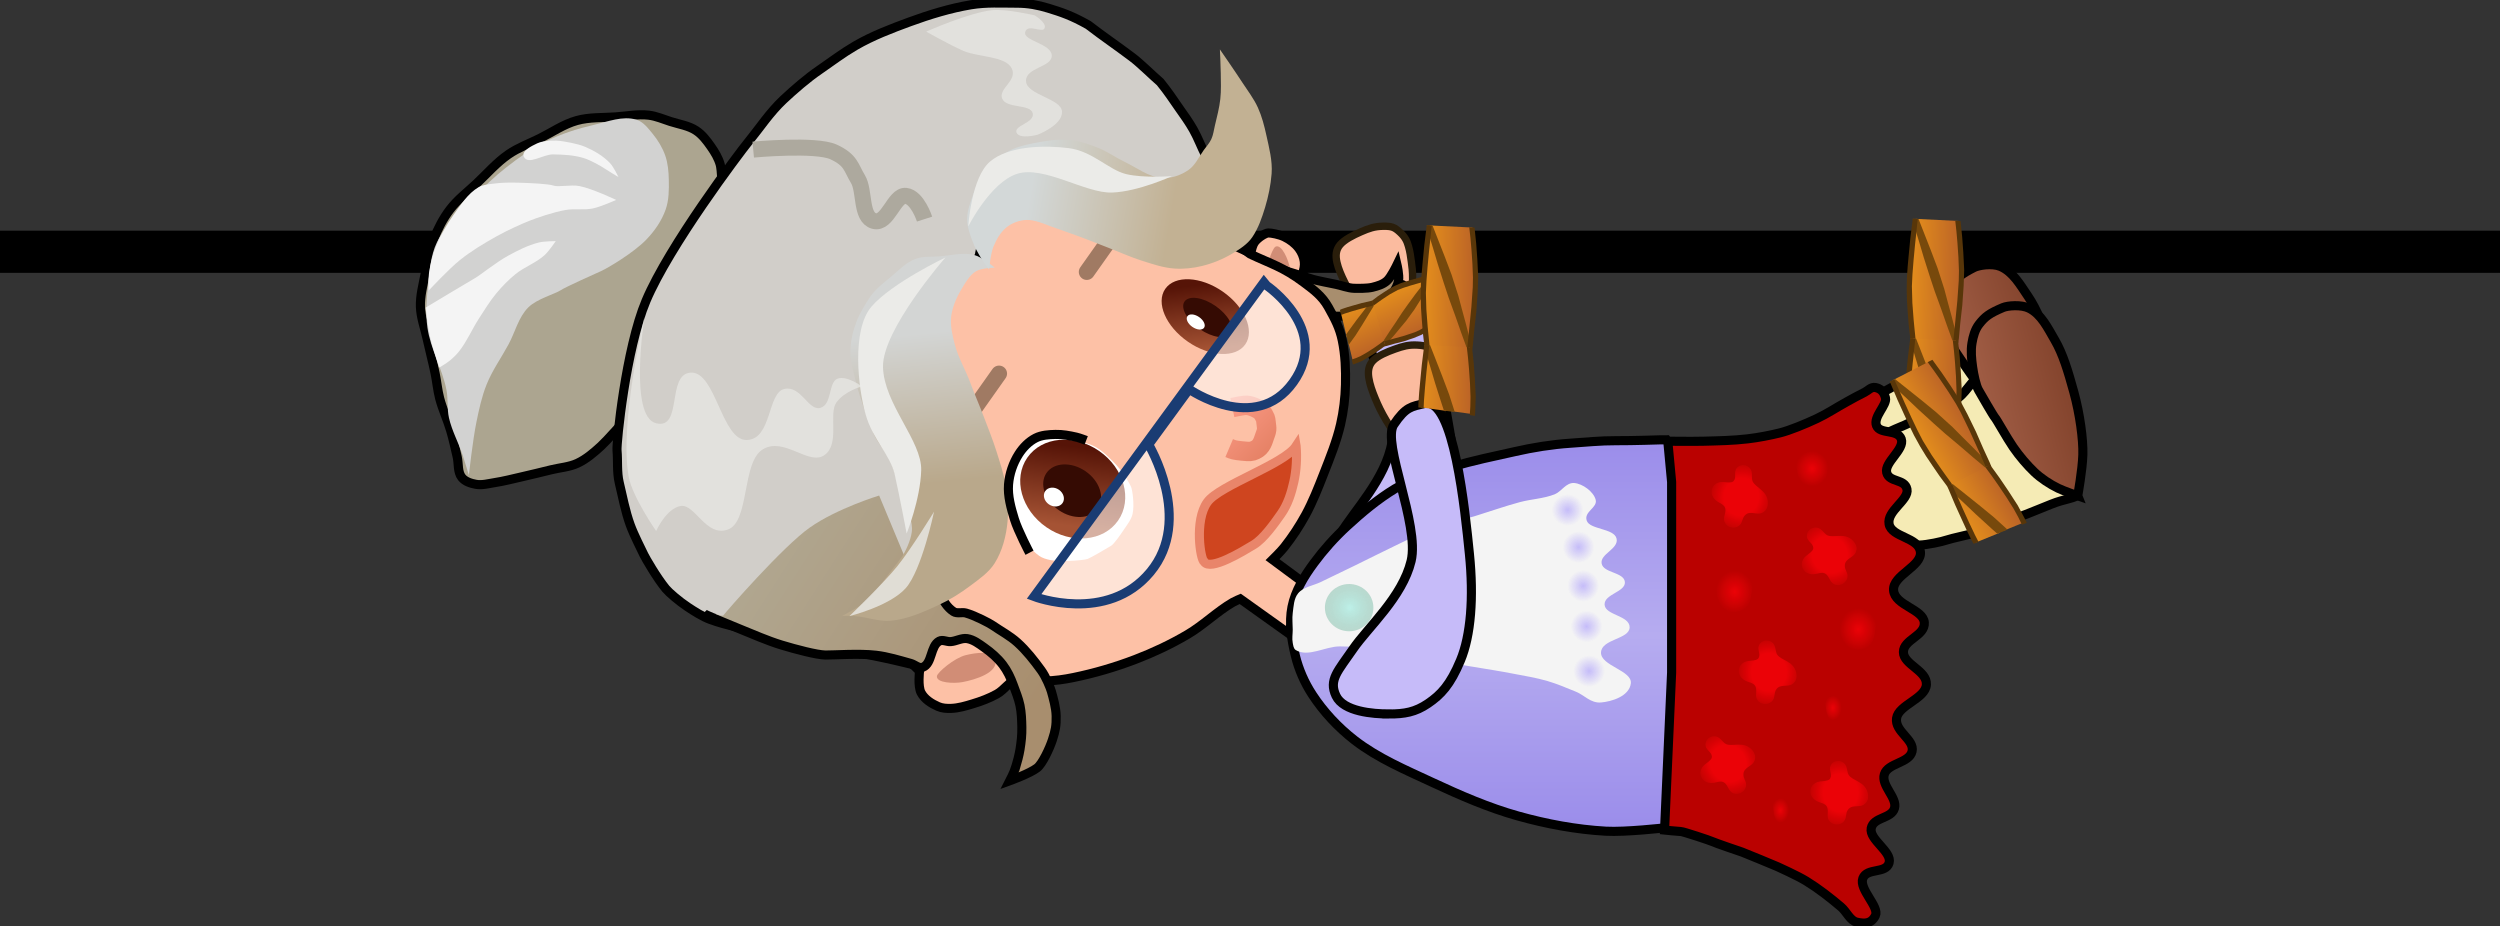 <?xml version="1.0" encoding="UTF-8" standalone="no"?>
<!-- Created with Inkscape (http://www.inkscape.org/) -->

<svg
   width="250.455"
   height="92.815"
   viewBox="0 0 66.266 24.557"
   version="1.1"
   id="svg1"
   xml:space="preserve"
   sodipodi:docname="GranMa.svg"
   inkscape:version="1.3 (0e150ed6c4, 2023-07-21)"
   xmlns:inkscape="http://www.inkscape.org/namespaces/inkscape"
   xmlns:sodipodi="http://sodipodi.sourceforge.net/DTD/sodipodi-0.dtd"
   xmlns:xlink="http://www.w3.org/1999/xlink"
   xmlns="http://www.w3.org/2000/svg"
   xmlns:svg="http://www.w3.org/2000/svg"><rect x="0" y="0" width="66.266" height="24.557" fill="#333333" stroke="none"/><sodipodi:namedview
     id="namedview1"
     pagecolor="#505050"
     bordercolor="#eeeeee"
     borderopacity="1"
     inkscape:showpageshadow="0"
     inkscape:pageopacity="0"
     inkscape:pagecheckerboard="0"
     inkscape:deskcolor="#121212"
     inkscape:document-units="px"
     inkscape:zoom="2"
     inkscape:cx="284.5"
     inkscape:cy="492"
     inkscape:window-width="1280"
     inkscape:window-height="961"
     inkscape:window-x="-8"
     inkscape:window-y="-8"
     inkscape:window-maximized="1"
     inkscape:current-layer="layer1" /><defs
     id="defs1"><inkscape:path-effect
       effect="bspline"
       id="path-effect559"
       is_visible="true"
       lpeversion="1.3"
       weight="33.333"
       steps="2"
       helper_size="0"
       apply_no_weight="true"
       apply_with_weight="true"
       only_selected="false"
       uniform="false" /><inkscape:path-effect
       effect="spiro"
       id="path-effect553"
       is_visible="true"
       lpeversion="1" /><inkscape:path-effect
       effect="spiro"
       id="path-effect549"
       is_visible="true"
       lpeversion="1" /><inkscape:path-effect
       effect="spiro"
       id="path-effect545"
       is_visible="true"
       lpeversion="1" /><inkscape:path-effect
       effect="spiro"
       id="path-effect541"
       is_visible="true"
       lpeversion="1" /><inkscape:path-effect
       effect="spiro"
       id="path-effect537"
       is_visible="true"
       lpeversion="1" /><inkscape:path-effect
       effect="bspline"
       id="path-effect533"
       is_visible="true"
       lpeversion="1.3"
       weight="33.333"
       steps="2"
       helper_size="0"
       apply_no_weight="true"
       apply_with_weight="true"
       only_selected="false"
       uniform="false" /><inkscape:path-effect
       effect="bspline"
       id="path-effect527"
       is_visible="true"
       lpeversion="1.3"
       weight="33.333"
       steps="2"
       helper_size="0"
       apply_no_weight="true"
       apply_with_weight="true"
       only_selected="false"
       uniform="false" /><linearGradient
       id="linearGradient219"
       inkscape:collect="always"><stop
         style="stop-color:#9e5b43;stop-opacity:1;"
         offset="0"
         id="stop219" /><stop
         style="stop-color:#85452e;stop-opacity:1;"
         offset="1"
         id="stop220" /></linearGradient><linearGradient
       id="linearGradient203"
       inkscape:collect="always"><stop
         style="stop-color:#b0a68f;stop-opacity:1;"
         offset="0"
         id="stop203" /><stop
         style="stop-color:#a88e6e;stop-opacity:1;"
         offset="1"
         id="stop204" /></linearGradient><linearGradient
       id="linearGradient202"
       inkscape:collect="always"><stop
         style="stop-color:#d3d5d4;stop-opacity:1;"
         offset="0.214"
         id="stop201" /><stop
         style="stop-color:#b9a88b;stop-opacity:1;"
         offset="1"
         id="stop202" /></linearGradient><linearGradient
       id="linearGradient198"
       inkscape:collect="always"><stop
         style="stop-color:#eb0207;stop-opacity:1;"
         offset="0"
         id="stop198" /><stop
         style="stop-color:#eb0207;stop-opacity:0;"
         offset="1"
         id="stop199" /></linearGradient><linearGradient
       id="linearGradient195"
       inkscape:collect="always"><stop
         style="stop-color:#eb0207;stop-opacity:1;"
         offset="0"
         id="stop196" /><stop
         style="stop-color:#eb0207;stop-opacity:0;"
         offset="1"
         id="stop197" /></linearGradient><linearGradient
       id="linearGradient192"
       inkscape:collect="always"><stop
         style="stop-color:#eb0207;stop-opacity:1;"
         offset="0"
         id="stop192" /><stop
         style="stop-color:#eb0207;stop-opacity:0;"
         offset="1"
         id="stop193" /></linearGradient><linearGradient
       id="linearGradient116"
       inkscape:collect="always"><stop
         style="stop-color:#eb0207;stop-opacity:1;"
         offset="0.517"
         id="stop116" /><stop
         style="stop-color:#eb0207;stop-opacity:0;"
         offset="1"
         id="stop117" /></linearGradient><linearGradient
       id="linearGradient103"
       inkscape:collect="always"><stop
         style="stop-color:#9a8cea;stop-opacity:1;"
         offset="0"
         id="stop103" /><stop
         style="stop-color:#b6acf0;stop-opacity:1;"
         offset="0.5"
         id="stop105" /><stop
         style="stop-color:#9a8cea;stop-opacity:1;"
         offset="0.998"
         id="stop104" /></linearGradient><linearGradient
       id="linearGradient99"
       inkscape:collect="always"><stop
         style="stop-color:#bdf0e8;stop-opacity:1;"
         offset="0"
         id="stop99" /><stop
         style="stop-color:#9dcbbc;stop-opacity:0.678;"
         offset="1"
         id="stop100" /></linearGradient><linearGradient
       id="linearGradient94"
       inkscape:collect="always"><stop
         style="stop-color:#c5bcf9;stop-opacity:1;"
         offset="0"
         id="stop94" /><stop
         style="stop-color:#c5bcf9;stop-opacity:0;"
         offset="1"
         id="stop95" /></linearGradient><linearGradient
       id="linearGradient86"
       inkscape:collect="always"><stop
         style="stop-color:#d3d8d8;stop-opacity:1;"
         offset="0.214"
         id="stop86" /><stop
         style="stop-color:#c2b193;stop-opacity:1;"
         offset="1"
         id="stop87" /></linearGradient><linearGradient
       id="linearGradient66"
       inkscape:collect="always"><stop
         style="stop-color:#fc9b87;stop-opacity:1;"
         offset="0"
         id="stop69" /><stop
         style="stop-color:#e68266;stop-opacity:1;"
         offset="1"
         id="stop70" /></linearGradient><linearGradient
       id="linearGradient15"
       inkscape:collect="always"><stop
         style="stop-color:#561407;stop-opacity:1;"
         offset="0"
         id="stop16" /><stop
         style="stop-color:#a55334;stop-opacity:1;"
         offset="1"
         id="stop17" /></linearGradient><linearGradient
       inkscape:collect="always"
       xlink:href="#linearGradient103"
       id="linearGradient559"
       gradientUnits="userSpaceOnUse"
       x1="125.299"
       y1="98.205"
       x2="136.932"
       y2="98.205" /><radialGradient
       inkscape:collect="always"
       xlink:href="#linearGradient94"
       id="radialGradient559"
       gradientUnits="userSpaceOnUse"
       cx="130.85"
       cy="100.777"
       fx="130.85"
       fy="100.777"
       r="0.459" /><radialGradient
       inkscape:collect="always"
       xlink:href="#linearGradient94"
       id="radialGradient560"
       gradientUnits="userSpaceOnUse"
       gradientTransform="translate(1.298,0.073)"
       cx="130.85"
       cy="100.777"
       fx="130.85"
       fy="100.777"
       r="0.459" /><radialGradient
       inkscape:collect="always"
       xlink:href="#linearGradient94"
       id="radialGradient561"
       gradientUnits="userSpaceOnUse"
       gradientTransform="translate(-1.175,-0.098)"
       cx="130.85"
       cy="100.777"
       fx="130.85"
       fy="100.777"
       r="0.459" /><radialGradient
       inkscape:collect="always"
       xlink:href="#linearGradient94"
       id="radialGradient562"
       gradientUnits="userSpaceOnUse"
       gradientTransform="translate(-2.302,-0.233)"
       cx="130.85"
       cy="100.777"
       fx="130.85"
       fy="100.777"
       r="0.459" /><radialGradient
       inkscape:collect="always"
       xlink:href="#linearGradient94"
       id="radialGradient563"
       gradientUnits="userSpaceOnUse"
       gradientTransform="translate(-3.379,-0.551)"
       cx="130.85"
       cy="100.777"
       fx="130.85"
       fy="100.777"
       r="0.459" /><radialGradient
       inkscape:collect="always"
       xlink:href="#linearGradient99"
       id="radialGradient564"
       gradientUnits="userSpaceOnUse"
       gradientTransform="matrix(1,0,0,1.027,0.282,-3.998)"
       cx="130.023"
       cy="95.329"
       fx="130.023"
       fy="95.329"
       r="0.686" /><radialGradient
       inkscape:collect="always"
       xlink:href="#linearGradient195"
       id="radialGradient565"
       gradientUnits="userSpaceOnUse"
       gradientTransform="matrix(1,0,0,0.703,0,32.037)"
       cx="133.213"
       cy="107.955"
       fx="133.213"
       fy="107.955"
       r="0.358" /><radialGradient
       inkscape:collect="always"
       xlink:href="#linearGradient116"
       id="radialGradient566"
       gradientUnits="userSpaceOnUse"
       gradientTransform="matrix(1,0,0,0.922,0,8.313)"
       cx="132.18"
       cy="106.032"
       fx="132.18"
       fy="106.032"
       r="1.055" /><radialGradient
       inkscape:collect="always"
       xlink:href="#linearGradient116"
       id="radialGradient567"
       gradientUnits="userSpaceOnUse"
       gradientTransform="matrix(1,0,0,0.922,0,8.313)"
       cx="132.18"
       cy="106.032"
       fx="132.18"
       fy="106.032"
       r="1.055" /><radialGradient
       inkscape:collect="always"
       xlink:href="#linearGradient116"
       id="radialGradient568"
       gradientUnits="userSpaceOnUse"
       gradientTransform="matrix(1,0,0,0.922,0,8.313)"
       cx="132.18"
       cy="106.032"
       fx="132.18"
       fy="106.032"
       r="1.055" /><radialGradient
       inkscape:collect="always"
       xlink:href="#linearGradient116"
       id="radialGradient569"
       gradientUnits="userSpaceOnUse"
       gradientTransform="matrix(1,0,0,0.922,0,8.313)"
       cx="132.18"
       cy="106.032"
       fx="132.18"
       fy="106.032"
       r="1.055" /><radialGradient
       inkscape:collect="always"
       xlink:href="#linearGradient116"
       id="radialGradient570"
       gradientUnits="userSpaceOnUse"
       gradientTransform="matrix(1,0,0,0.922,0,8.313)"
       cx="132.18"
       cy="106.032"
       fx="132.18"
       fy="106.032"
       r="1.055" /><radialGradient
       inkscape:collect="always"
       xlink:href="#linearGradient198"
       id="radialGradient571"
       gradientUnits="userSpaceOnUse"
       gradientTransform="matrix(1,0,0,0.703,0,31.585)"
       cx="136.191"
       cy="106.431"
       fx="136.191"
       fy="106.431"
       r="0.358" /><radialGradient
       inkscape:collect="always"
       xlink:href="#linearGradient192"
       id="radialGradient572"
       gradientUnits="userSpaceOnUse"
       gradientTransform="matrix(1,0,0,0.928,0,7.738)"
       cx="126.269"
       cy="107.314"
       fx="126.269"
       fy="107.314"
       r="0.514" /><radialGradient
       inkscape:collect="always"
       xlink:href="#linearGradient195"
       id="radialGradient573"
       gradientUnits="userSpaceOnUse"
       gradientTransform="matrix(1.725,0,0,1.525,-98.857,-55.966)"
       cx="133.213"
       cy="107.955"
       fx="133.213"
       fy="107.955"
       r="0.358" /><radialGradient
       inkscape:collect="always"
       xlink:href="#linearGradient195"
       id="radialGradient574"
       gradientUnits="userSpaceOnUse"
       gradientTransform="matrix(1.725,0,0,1.525,-99.948,-59.555)"
       cx="133.213"
       cy="107.955"
       fx="133.213"
       fy="107.955"
       r="0.358" /><linearGradient
       inkscape:collect="always"
       xlink:href="#linearGradient203"
       id="linearGradient574"
       gradientUnits="userSpaceOnUse"
       gradientTransform="matrix(0.913,0,0,0.913,11.34,10.051)"
       x1="137.886"
       y1="79.311"
       x2="137.573"
       y2="88.029" /><linearGradient
       inkscape:collect="always"
       xlink:href="#linearGradient202"
       id="linearGradient575"
       gradientUnits="userSpaceOnUse"
       gradientTransform="matrix(0.913,0,0,0.913,11.15,10.051)"
       x1="129.651"
       y1="78.335"
       x2="133.867"
       y2="81.946" /><linearGradient
       inkscape:collect="always"
       xlink:href="#linearGradient86"
       id="linearGradient576"
       gradientUnits="userSpaceOnUse"
       gradientTransform="matrix(0.913,0,0,0.913,11.371,10.051)"
       x1="125.767"
       y1="78.603"
       x2="123.521"
       y2="83.397" /><linearGradient
       inkscape:collect="always"
       xlink:href="#linearGradient66"
       id="linearGradient577"
       gradientUnits="userSpaceOnUse"
       x1="86.554"
       y1="145.88"
       x2="88.415"
       y2="145.88" /><linearGradient
       inkscape:collect="always"
       xlink:href="#linearGradient15"
       id="linearGradient578"
       gradientUnits="userSpaceOnUse"
       gradientTransform="matrix(0.913,0,0,0.913,11.34,10.051)"
       x1="130.48"
       y1="84.622"
       x2="132.515"
       y2="85.696" /><linearGradient
       inkscape:collect="always"
       xlink:href="#linearGradient15"
       id="linearGradient579"
       gradientUnits="userSpaceOnUse"
       gradientTransform="matrix(0.913,0,0,0.913,11.34,10.051)"
       x1="124.51"
       y1="85.04"
       x2="125.934"
       y2="86.304" /><linearGradient
       inkscape:collect="always"
       xlink:href="#linearGradient219"
       id="linearGradient580"
       gradientUnits="userSpaceOnUse"
       x1="160.766"
       y1="112.503"
       x2="160.826"
       y2="114.806" /><linearGradient
       inkscape:collect="always"
       xlink:href="#linearGradient219"
       id="linearGradient581"
       gradientUnits="userSpaceOnUse"
       x1="160.766"
       y1="112.503"
       x2="160.826"
       y2="114.806" /><linearGradient
       id="linearGradient210"
       inkscape:collect="always"><stop
         style="stop-color:#b96127;stop-opacity:1;"
         offset="0"
         id="stop210" /><stop
         style="stop-color:#e58f1c;stop-opacity:1;"
         offset="1"
         id="stop209" /></linearGradient><linearGradient
       id="linearGradient162"
       inkscape:collect="always"><stop
         style="stop-color:#e58f1c;stop-opacity:1;"
         offset="0"
         id="stop162" /><stop
         style="stop-color:#b96127;stop-opacity:1;"
         offset="1"
         id="stop163" /></linearGradient><linearGradient
       inkscape:collect="always"
       xlink:href="#linearGradient162"
       id="linearGradient232"
       gradientUnits="userSpaceOnUse"
       gradientTransform="translate(-7.011,0.059)"
       x1="33.253"
       y1="85.372"
       x2="35.849"
       y2="85.372" /><linearGradient
       inkscape:collect="always"
       xlink:href="#linearGradient210"
       id="linearGradient233"
       gradientUnits="userSpaceOnUse"
       gradientTransform="rotate(180,30.994,85.408)"
       x1="33.253"
       y1="85.372"
       x2="35.849"
       y2="85.372" /><linearGradient
       inkscape:collect="always"
       xlink:href="#linearGradient162"
       id="linearGradient370"
       gradientUnits="userSpaceOnUse"
       gradientTransform="matrix(-0.996,-0.09,-0.09,0.996,196.407,45.426)"
       x1="33.253"
       y1="85.372"
       x2="35.849"
       y2="85.372" /><linearGradient
       inkscape:collect="always"
       xlink:href="#linearGradient210"
       id="linearGradient371"
       gradientUnits="userSpaceOnUse"
       gradientTransform="matrix(0.996,0.09,0.09,-0.996,112.361,209.3)"
       x1="33.253"
       y1="85.372"
       x2="35.849"
       y2="85.372" /><linearGradient
       inkscape:collect="always"
       xlink:href="#linearGradient162"
       id="linearGradient721"
       gradientUnits="userSpaceOnUse"
       gradientTransform="translate(-7.011,0.059)"
       x1="33.253"
       y1="85.372"
       x2="35.849"
       y2="85.372" /><linearGradient
       inkscape:collect="always"
       xlink:href="#linearGradient210"
       id="linearGradient722"
       gradientUnits="userSpaceOnUse"
       gradientTransform="rotate(180,30.994,85.408)"
       x1="33.253"
       y1="85.372"
       x2="35.849"
       y2="85.372" /><linearGradient
       inkscape:collect="always"
       xlink:href="#linearGradient162"
       id="linearGradient723"
       gradientUnits="userSpaceOnUse"
       gradientTransform="matrix(-0.996,-0.09,-0.09,0.996,196.407,45.426)"
       x1="33.253"
       y1="85.372"
       x2="35.849"
       y2="85.372" /><linearGradient
       inkscape:collect="always"
       xlink:href="#linearGradient210"
       id="linearGradient724"
       gradientUnits="userSpaceOnUse"
       gradientTransform="matrix(0.996,0.09,0.09,-0.996,112.361,209.3)"
       x1="33.253"
       y1="85.372"
       x2="35.849"
       y2="85.372" /><linearGradient
       inkscape:collect="always"
       xlink:href="#linearGradient162"
       id="linearGradient733"
       gradientUnits="userSpaceOnUse"
       gradientTransform="translate(-7.011,0.059)"
       x1="33.253"
       y1="85.372"
       x2="35.849"
       y2="85.372" /><linearGradient
       inkscape:collect="always"
       xlink:href="#linearGradient210"
       id="linearGradient734"
       gradientUnits="userSpaceOnUse"
       gradientTransform="rotate(180,30.994,85.408)"
       x1="33.253"
       y1="85.372"
       x2="35.849"
       y2="85.372" /><linearGradient
       inkscape:collect="always"
       xlink:href="#linearGradient162"
       id="linearGradient735"
       gradientUnits="userSpaceOnUse"
       gradientTransform="matrix(-0.996,-0.09,-0.09,0.996,196.407,45.426)"
       x1="33.253"
       y1="85.372"
       x2="35.849"
       y2="85.372" /><linearGradient
       inkscape:collect="always"
       xlink:href="#linearGradient210"
       id="linearGradient736"
       gradientUnits="userSpaceOnUse"
       gradientTransform="matrix(0.996,0.09,0.09,-0.996,112.361,209.3)"
       x1="33.253"
       y1="85.372"
       x2="35.849"
       y2="85.372" /><linearGradient
       inkscape:collect="always"
       xlink:href="#linearGradient162"
       id="linearGradient757"
       gradientUnits="userSpaceOnUse"
       gradientTransform="translate(-7.011,0.059)"
       x1="33.253"
       y1="85.372"
       x2="35.849"
       y2="85.372" /><linearGradient
       inkscape:collect="always"
       xlink:href="#linearGradient210"
       id="linearGradient758"
       gradientUnits="userSpaceOnUse"
       gradientTransform="rotate(180,30.994,85.408)"
       x1="33.253"
       y1="85.372"
       x2="35.849"
       y2="85.372" /><linearGradient
       inkscape:collect="always"
       xlink:href="#linearGradient162"
       id="linearGradient759"
       gradientUnits="userSpaceOnUse"
       gradientTransform="matrix(-0.996,-0.09,-0.09,0.996,196.407,45.426)"
       x1="33.253"
       y1="85.372"
       x2="35.849"
       y2="85.372" /><linearGradient
       inkscape:collect="always"
       xlink:href="#linearGradient210"
       id="linearGradient760"
       gradientUnits="userSpaceOnUse"
       gradientTransform="matrix(0.996,0.09,0.09,-0.996,112.361,209.3)"
       x1="33.253"
       y1="85.372"
       x2="35.849"
       y2="85.372" /><linearGradient
       id="swatch2"
       inkscape:swatch="solid"><stop
         style="stop-color:#000000;stop-opacity:1;"
         offset="0"
         id="stop2-3" /></linearGradient></defs><g
     inkscape:label="Layer 1"
     inkscape:groupmode="layer"
     id="layer1"
     transform="translate(-48.323,-139.694)"><path
       style="fill:none;fill-rule:evenodd;stroke:#000000;stroke-width:1.118;stroke-linecap:butt;stroke-linejoin:miter;stroke-dasharray:none;stroke-opacity:1"
       d="M 114.589,146.367 H 48.323"
       id="path710" /><g
       id="g472"
       transform="matrix(0.308,0.859,0.859,-0.308,-45.834,45.571)"
       inkscape:transform-center-x="2.6201924"
       inkscape:transform-center-y="-1.7825508"><path
         style="fill:#f5ebb5;fill-opacity:1;fill-rule:evenodd;stroke:#000000;stroke-width:0.265px;stroke-linecap:butt;stroke-linejoin:miter;stroke-opacity:1"
         d="m 160.313,112.521 c -0.077,-0.13 0.322,-0.512 0.433,-0.797 0.111,-0.285 0.225,-0.797 0.225,-0.9 0,-0.104 0.086,-0.6 0.121,-0.831 0.035,-0.231 0.035,-0.362 0.087,-0.554 0.051,-0.192 0.126,-0.719 0.143,-0.788 0.017,-0.069 0.078,-0.326 0.294,-0.485 0.216,-0.159 0.714,-0.276 1.009,-0.296 0.295,-0.021 0.832,0.101 0.919,0.153 0.087,0.052 0.695,0.256 0.729,0.342 0.035,0.087 0.24,0.446 0.309,0.585 0.069,0.139 -0.077,0.271 -0.019,0.502 0.058,0.231 0.083,0.656 0.075,0.812 -0.009,0.156 0.029,0.645 0.023,0.907 -0.006,0.262 -0.061,0.466 -0.085,1.069 -0.024,0.603 -0.132,1.193 -0.131,1.509 9.4e-4,0.315 0.021,0.493 -0.048,0.493 -0.069,0 -0.862,-0.474 -0.948,-0.526 -0.087,-0.052 -1.87,-0.814 -1.974,-0.831 -0.104,-0.017 -0.96,-0.333 -1.16,-0.364 -0.2,-0.031 0.077,0.13 -3e-5,0 z"
         id="path471"
         sodipodi:nodetypes="zzzzzzzzzzzzzzzzzzzzzz" /><path
         style="fill:url(#linearGradient581);fill-rule:evenodd;stroke:#000000;stroke-width:0.265px;stroke-linecap:butt;stroke-linejoin:miter;stroke-opacity:1"
         d="m 164.435,114.27 c 0,0 -0.679,0.333 -1.108,0.468 -0.417,0.131 -1.158,0.238 -1.818,0.242 -0.649,0.004 -1.156,-0.004 -1.61,-0.121 -0.398,-0.103 -0.826,-0.174 -1.091,-0.468 -0.17,-0.189 -0.244,-0.575 -0.225,-0.727 0.054,-0.426 0.111,-0.57 0.277,-0.797 0.115,-0.156 0.292,-0.263 0.468,-0.346 0.21,-0.1 0.445,-0.141 0.675,-0.173 0.229,-0.032 0.554,-0.052 0.693,-0.017 0.139,0.035 0.831,0.208 0.9,0.242 0.069,0.035 0.651,0.169 0.97,0.277 0.312,0.106 0.628,0.255 0.863,0.394 0.222,0.131 0.463,0.336 0.644,0.541 0.134,0.152 0.364,0.485 0.364,0.485 z"
         id="path472"
         sodipodi:nodetypes="csssssssssssssc" /></g><g
       id="g474"
       transform="matrix(0.248,0.878,0.878,-0.248,-37.713,36.8)"
       inkscape:transform-center-x="2.6065133"
       inkscape:transform-center-y="-2.2012372"><path
         style="fill:#f5ebb5;fill-opacity:1;fill-rule:evenodd;stroke:#000000;stroke-width:0.265px;stroke-linecap:butt;stroke-linejoin:miter;stroke-opacity:1"
         d="m 160.313,112.521 c -0.077,-0.13 0.322,-0.512 0.433,-0.797 0.111,-0.285 0.225,-0.797 0.225,-0.9 0,-0.104 0.086,-0.6 0.121,-0.831 0.035,-0.231 0.035,-0.362 0.087,-0.554 0.051,-0.192 0.126,-0.719 0.143,-0.788 0.017,-0.069 0.078,-0.326 0.294,-0.485 0.216,-0.159 0.714,-0.276 1.009,-0.296 0.295,-0.021 0.832,0.101 0.919,0.153 0.087,0.052 0.695,0.256 0.729,0.342 0.035,0.087 0.24,0.446 0.309,0.585 0.069,0.139 -0.077,0.271 -0.019,0.502 0.058,0.231 0.083,0.656 0.075,0.812 -0.009,0.156 0.029,0.645 0.023,0.907 -0.006,0.262 -0.061,0.466 -0.085,1.069 -0.024,0.603 -0.132,1.193 -0.131,1.509 9.4e-4,0.315 0.021,0.493 -0.048,0.493 -0.069,0 -0.862,-0.474 -0.948,-0.526 -0.087,-0.052 -1.87,-0.814 -1.974,-0.831 -0.104,-0.017 -0.96,-0.333 -1.16,-0.364 -0.2,-0.031 0.077,0.13 -3e-5,0 z"
         id="path473"
         sodipodi:nodetypes="zzzzzzzzzzzzzzzzzzzzzz" /><path
         style="fill:url(#linearGradient580);fill-rule:evenodd;stroke:#000000;stroke-width:0.265px;stroke-linecap:butt;stroke-linejoin:miter;stroke-opacity:1"
         d="m 164.435,114.27 c 0,0 -0.679,0.333 -1.108,0.468 -0.417,0.131 -1.158,0.238 -1.818,0.242 -0.649,0.004 -1.156,-0.004 -1.61,-0.121 -0.398,-0.103 -0.826,-0.174 -1.091,-0.468 -0.17,-0.189 -0.244,-0.575 -0.225,-0.727 0.054,-0.426 0.111,-0.57 0.277,-0.797 0.115,-0.156 0.292,-0.263 0.468,-0.346 0.21,-0.1 0.445,-0.141 0.675,-0.173 0.229,-0.032 0.554,-0.052 0.693,-0.017 0.139,0.035 0.831,0.208 0.9,0.242 0.069,0.035 0.651,0.169 0.97,0.277 0.312,0.106 0.628,0.255 0.863,0.394 0.222,0.131 0.463,0.336 0.644,0.541 0.134,0.152 0.364,0.485 0.364,0.485 z"
         id="path474"
         sodipodi:nodetypes="csssssssssssssc" /></g><g
       id="g476"
       transform="matrix(0.883,0.232,0.232,-0.883,-55.028,207.67)"
       inkscape:transform-center-x="3.9164426"
       inkscape:transform-center-y="0.046629662"><path
         style="fill:#fbbb9f;fill-opacity:1;fill-rule:evenodd;stroke:#2a1e0b;stroke-width:0.265px;stroke-linecap:butt;stroke-linejoin:miter;stroke-opacity:1"
         d="m 143.92,156.63 c 0.407,-0.115 0.814,-0.231 1.153,-0.304 0.339,-0.073 0.611,-0.104 0.885,-0.121 0.274,-0.018 0.549,-0.022 0.783,0.021 0.234,0.043 0.427,0.135 0.535,0.351 0.108,0.216 0.131,0.557 0.134,0.871 0.003,0.315 -0.01,0.526 -0.127,0.815 -0.118,0.29 -0.194,0.366 -0.436,0.475 -0.241,0.108 -0.394,0.11 -0.587,0.086 -0.193,-0.023 -0.368,-0.072 -0.542,-0.119 -0.174,-0.047 -0.346,-0.092 -0.596,-0.202 -0.25,-0.11 -0.571,-0.282 -0.895,-0.455 z"
         id="path475"
         inkscape:path-effect="#path-effect527"
         inkscape:original-d="m 143.91956,156.62996 c 0,0 0.81387,-0.23082 1.22082,-0.34624 0.27173,-0.0306 0.54342,-0.0613 0.81515,-0.0919 0.27551,-0.005 0.55099,-0.01 0.82651,-0.0144 0.19291,0.0915 0.3858,0.18295 0.57871,0.27443 0.0231,0.34056 0.0462,0.6811 0.0693,1.02165 -0.0173,0.28861 -0.03,0.49973 -0.052,0.86581 -0.21314,0.21341 -0.28968,0.29005 -0.50409,0.50473 -0.26846,0.002 -0.42075,0.003 -0.63115,0.005 -0.17532,-0.0484 -0.35059,-0.0968 -0.5259,-0.14518 -0.17288,-0.0457 -0.34477,-0.0911 -0.51862,-0.13707 -0.32544,-0.17382 -0.9708,-0.51853 -0.9708,-0.51853 z"
         transform="matrix(-0.493,0.64,0.637,0.494,102.87,-67.813)"
         sodipodi:nodetypes="ccccccccccccc"
         inkscape:transform-center-x="0.66125221"
         inkscape:transform-center-y="0.79440731" /><path
         style="fill:#c6bbf9;fill-opacity:1;fill-rule:evenodd;stroke:#000000;stroke-width:0.265px;stroke-linecap:butt;stroke-linejoin:miter;stroke-opacity:1"
         d="m 133.728,94.214 c -0.434,-0.147 -1.265,-0.359 -1.621,0.007 -0.357,0.367 -0.176,0.704 0.033,1.447 0.209,0.743 0.873,1.89 0.776,2.964 -0.097,1.074 -1.915,2.98 -1.749,3.59 0.166,0.61 0.315,0.656 0.662,0.877 0.744,0.416 2.096,-2.569 2.626,-3.731 0.53,-1.161 0.8,-2.23 0.747,-3.007 -0.052,-0.776 -0.22,-1.133 -0.491,-1.492 -0.271,-0.359 -0.549,-0.509 -0.983,-0.656 z"
         id="path476"
         sodipodi:nodetypes="zzzzzzzzzz"
         inkscape:transform-center-x="-0.35448108"
         inkscape:transform-center-y="3.7526827" /></g><g
       id="g507"
       transform="matrix(-0.569,0.822,0.822,0.569,79.119,-5.412)"
       inkscape:transform-center-x="-10.736889"
       inkscape:transform-center-y="-5.3480485"
       inkscape:export-filename="..\Binary\Data\Sprites\GranMa\PositionKidnapped.svg"
       inkscape:export-xdpi="96"
       inkscape:export-ydpi="96"><g
         id="g481"
         transform="matrix(0.913,0,0,0.913,11.34,10.051)"><path
           style="fill:#aca590;fill-opacity:1;fill-rule:evenodd;stroke:#000000;stroke-width:0.265px;stroke-linecap:butt;stroke-linejoin:miter;stroke-opacity:1"
           d="m 136.674,73.622 c 0.518,0.002 1.351,-0.123 1.544,-0.167 0.274,-0.063 0.554,-0.135 0.797,-0.277 0.226,-0.132 0.393,-0.346 0.589,-0.519 0.22,-0.195 0.441,-0.39 0.658,-0.589 0.199,-0.182 0.404,-0.358 0.589,-0.554 0.124,-0.131 0.272,-0.251 0.346,-0.416 0.062,-0.138 0.114,-0.305 0.069,-0.45 -0.06,-0.195 -0.279,-0.299 -0.416,-0.45 -0.175,-0.194 -0.355,-0.385 -0.519,-0.589 -0.208,-0.257 -0.373,-0.546 -0.589,-0.797 -0.16,-0.186 -0.35,-0.342 -0.519,-0.519 -0.237,-0.248 -0.459,-0.51 -0.693,-0.762 -0.217,-0.233 -0.402,-0.503 -0.658,-0.693 -0.249,-0.184 -0.547,-0.291 -0.831,-0.416 -0.328,-0.144 -0.656,-0.298 -1.004,-0.381 -0.316,-0.076 -0.645,-0.118 -0.97,-0.104 -0.364,0.015 -0.717,0.133 -1.074,0.208 -0.406,0.086 -0.824,0.131 -1.212,0.277 -0.319,0.12 -0.602,0.32 -0.9,0.485 -0.348,0.192 -0.733,0.334 -1.039,0.589 -0.29,0.241 -0.491,0.572 -0.727,0.866 -0.201,0.25 -0.438,0.479 -0.589,0.762 -0.103,0.193 -0.144,0.414 -0.208,0.623 -0.076,0.252 -0.202,0.499 -0.208,0.762 -0.005,0.213 0.065,0.424 0.139,0.623 0.068,0.184 0.151,0.369 0.277,0.519 0.085,0.101 0.521,0.454 0.826,0.61 0.947,0.484 1.999,0.748 3.039,0.973 1.077,0.233 2.182,0.38 3.284,0.385 z"
           id="path477"
           sodipodi:nodetypes="ssssssscssssssssssssssssccssss" /><path
           style="fill:#d2d2d1;fill-opacity:1;fill-rule:evenodd;stroke:none;stroke-width:0.265px;stroke-linecap:butt;stroke-linejoin:miter;stroke-opacity:1"
           d="m 141.092,70.78 c 0,0 -0.91,-0.491 -1.385,-0.693 -0.349,-0.149 -0.703,-0.297 -1.074,-0.381 -0.43,-0.098 -0.878,-0.09 -1.316,-0.139 -0.404,-0.044 -0.812,-0.212 -1.212,-0.139 -0.345,0.064 -0.762,0.416 -0.935,0.485 -0.173,0.069 -0.97,0.554 -1.143,0.658 -0.173,0.104 -0.966,0.469 -1.489,0.554 -0.342,0.056 -0.705,0.057 -1.039,-0.035 -0.279,-0.076 -0.527,-0.246 -0.762,-0.416 -0.192,-0.139 -0.38,-0.294 -0.519,-0.485 -0.143,-0.196 -0.245,-0.425 -0.312,-0.658 -0.057,-0.201 -0.133,-0.424 -0.069,-0.623 0.126,-0.397 0.523,-0.654 0.831,-0.935 0.36,-0.328 0.752,-0.628 1.178,-0.866 0.402,-0.225 0.841,-0.382 1.281,-0.519 0.406,-0.127 0.826,-0.213 1.247,-0.277 0.561,-0.085 1.137,-0.229 1.697,-0.139 0.409,0.066 0.779,0.288 1.143,0.485 0.366,0.198 0.733,0.41 1.039,0.693 0.465,0.429 0.736,1.036 1.178,1.489 0.189,0.194 0.44,0.321 0.623,0.519 0.258,0.28 0.431,0.629 0.658,0.935 0.123,0.165 0.381,0.485 0.381,0.485 z"
           id="path478"
           sodipodi:nodetypes="cssssssssssssssssssssssc" /><path
           style="fill:#ffffff;fill-opacity:0.755;fill-rule:evenodd;stroke:none;stroke-width:0.265px;stroke-linecap:butt;stroke-linejoin:miter;stroke-opacity:1"
           d="m 137.811,66.979 c 0,0 -1.385,0.623 -1.524,0.693 -0.139,0.069 -0.73,0.244 -1.074,0.416 -0.292,0.146 -0.586,0.304 -0.831,0.519 -0.123,0.108 -0.312,0.381 -0.312,0.381 0,0 0.35,0.004 0.519,-0.035 0.328,-0.076 0.612,-0.287 0.935,-0.381 0.248,-0.072 0.505,-0.115 0.762,-0.139 0.299,-0.027 0.6,-0.009 0.9,0 0.37,0.012 0.739,0.091 1.108,0.069 0.129,-0.008 0.257,-0.034 0.381,-0.069 0.119,-0.034 0.346,-0.139 0.346,-0.139 0,0 -0.377,-0.498 -0.589,-0.727 -0.194,-0.21 -0.623,-0.589 -0.623,-0.589 z"
           id="path479"
           sodipodi:nodetypes="cssscsssssscsc" /><path
           style="fill:#f4f4f4;fill-opacity:1;fill-rule:evenodd;stroke:none;stroke-width:0.265px;stroke-linecap:butt;stroke-linejoin:miter;stroke-opacity:1"
           d="m 137.352,66.771 c 0,0 -0.841,0.121 -1.247,0.242 -0.407,0.122 -0.797,0.298 -1.177,0.485 -0.311,0.153 -0.693,0.381 -0.9,0.519 -0.208,0.139 -0.606,0.43 -0.866,0.693 -0.185,0.187 -0.294,0.442 -0.485,0.623 -0.174,0.166 -0.589,0.416 -0.589,0.416 0,0 0.123,-0.76 0.277,-1.108 0.101,-0.228 0.381,-0.485 0.416,-0.623 0.035,-0.139 0.329,-0.611 0.519,-0.9 0.127,-0.193 0.26,-0.384 0.416,-0.554 0.105,-0.115 0.205,-0.247 0.346,-0.312 0.328,-0.151 0.713,-0.133 1.074,-0.139 0.348,-0.005 0.7,0.027 1.039,0.104 0.263,0.06 0.521,0.155 0.762,0.277 0.149,0.075 0.416,0.277 0.416,0.277 z"
           id="path480"
           sodipodi:nodetypes="cssssscssssssssc" /><path
           style="fill:#f4f4f4;fill-opacity:1;fill-rule:evenodd;stroke:none;stroke-width:0.265px;stroke-linecap:butt;stroke-linejoin:miter;stroke-opacity:1"
           d="m 132.582,66.83 c 0.145,0.245 -0.382,0.424 -0.539,0.661 -0.164,0.246 -0.325,0.502 -0.416,0.784 -0.072,0.22 -0.098,0.588 -0.098,0.686 0,0.098 -0.025,0.465 -0.025,0.465 0,0 -0.165,-0.283 -0.196,-0.441 -0.055,-0.28 -0.033,-0.577 0.025,-0.857 0.049,-0.241 0.22,-0.588 0.269,-0.686 0.049,-0.098 0.245,-0.402 0.441,-0.514 0.158,-0.091 0.446,-0.255 0.539,-0.098 z"
           id="path481"
           sodipodi:nodetypes="sssscsssss" /></g><path
         style="fill:#fdc1a6;fill-opacity:1;fill-rule:evenodd;stroke:#000000;stroke-width:0.241px;stroke-linecap:butt;stroke-linejoin:miter;stroke-opacity:1"
         d="m 123.701,88.462 c 0,0 -0.306,-0.175 -0.474,-0.174 -0.147,0.001 -0.364,0.095 -0.411,0.158 -0.047,0.063 -0.136,0.266 -0.158,0.411 -0.025,0.162 -0.02,0.335 0.032,0.49 0.04,0.119 0.111,0.233 0.205,0.316 0.092,0.081 0.174,0.111 0.332,0.158 0.158,0.047 0.411,0.126 0.411,0.126 z"
         id="path482"
         sodipodi:nodetypes="csssssscc" /><path
         style="fill:#d18d76;fill-opacity:1;fill-rule:evenodd;stroke:none;stroke-width:0.241px;stroke-linecap:butt;stroke-linejoin:miter;stroke-opacity:1"
         d="m 123.007,88.811 c 0.084,-0.047 0.658,0.103 0.894,0.313 0.198,0.176 0.526,0.52 0.346,0.715 -0.238,0.259 -0.734,-0.133 -0.984,-0.38 -0.165,-0.164 -0.417,-0.559 -0.257,-0.648 z"
         id="path483"
         sodipodi:nodetypes="sssss" /><path
         style="fill:#a88e6e;fill-opacity:1;fill-rule:evenodd;stroke:#000000;stroke-width:0.241px;stroke-linecap:butt;stroke-linejoin:miter;stroke-opacity:1"
         d="m 123.796,90.896 c 0,0 -0.269,0.427 -0.443,0.632 -0.08,0.094 -0.482,0.395 -0.577,0.427 -0.095,0.032 -0.302,0.102 -0.514,0.111 -0.128,0.005 -0.263,-0.009 -0.379,-0.063 -0.125,-0.058 -0.316,-0.269 -0.316,-0.269 0,0 0.358,0.057 0.498,0.024 0.144,-0.034 0.253,-0.124 0.364,-0.221 0.106,-0.094 0.236,-0.291 0.3,-0.387 0.079,-0.119 0.134,-0.332 0.182,-0.443 0.048,-0.111 0.229,-0.529 0.245,-0.593 0.016,-0.063 0.292,-0.925 0.292,-0.925 l 0.269,0.759 z"
         id="path484"
         sodipodi:nodetypes="csssscsssssccc" /><path
         style="fill:#fdc1a6;fill-opacity:1;fill-rule:evenodd;stroke:#000000;stroke-width:0.241px;stroke-linecap:butt;stroke-linejoin:miter;stroke-opacity:1"
         d="m 131.398,93.251 c 0.447,-0.21 0.943,-0.298 1.391,-0.506 0.462,-0.214 0.907,-0.471 1.328,-0.759 0.47,-0.321 0.916,-0.682 1.328,-1.075 0.184,-0.175 0.357,-0.363 0.506,-0.569 0.141,-0.196 0.175,-0.474 0.361,-0.628 0.176,-0.146 0.443,-0.123 0.648,-0.224 0.208,-0.102 0.4,-0.236 0.581,-0.38 0.153,-0.121 0.309,-0.246 0.425,-0.402 0.07,-0.094 0.134,-0.198 0.156,-0.313 0.037,-0.191 0.046,-0.409 -0.045,-0.581 -0.089,-0.169 -0.447,-0.358 -0.447,-0.358 l -0.38,-2.235 -3.062,-2.973 -2.794,-1.162 -5.23,-0.045 -2.727,2.906 0.112,4.426 c -0.097,0.59 -0.216,0.908 -0.19,1.598 0.012,0.307 0.016,0.597 0.168,0.905 0.165,0.335 0.279,0.558 0.514,0.805 0.271,0.284 0.588,0.523 0.916,0.738 0.295,0.194 0.611,0.361 0.939,0.492 0.432,0.172 0.889,0.273 1.341,0.38 0.384,0.091 0.77,0.182 1.162,0.224 0.341,0.036 0.686,0.044 1.028,0.022 0.15,-0.01 0.447,-0.067 0.447,-0.067 l 0.045,1.408 h 1.319 l -0.022,-1.52 c 0,0 0.119,-0.077 0.183,-0.107 z"
         id="path485"
         sodipodi:nodetypes="ssssssssssscccccccssssssssccccs" /><path
         style="fill:#d18d76;fill-opacity:1;fill-rule:evenodd;stroke:none;stroke-width:0.241px;stroke-linecap:butt;stroke-linejoin:miter;stroke-opacity:1"
         d="m 137.477,87.911 c -0.084,-0.047 -0.658,0.103 -0.894,0.313 -0.198,0.176 -0.526,0.52 -0.346,0.715 0.238,0.259 0.734,-0.133 0.984,-0.38 0.165,-0.164 0.417,-0.559 0.257,-0.648 z"
         id="path486"
         sodipodi:nodetypes="sssss" /><path
         style="fill:#d1cec9;fill-opacity:1;fill-rule:evenodd;stroke:#000000;stroke-width:0.241px;stroke-linecap:butt;stroke-linejoin:miter;stroke-opacity:1"
         d="m 128.68,75.739 c -0.485,0.034 -0.979,0.024 -1.454,0.126 -0.371,0.08 -0.832,0.198 -1.187,0.335 -0.384,0.147 -0.699,0.244 -1.071,0.418 -0.474,0.222 -0.918,0.527 -1.346,0.828 -0.445,0.313 -0.912,0.682 -1.291,1.073 -0.291,0.3 -0.494,0.638 -0.732,0.982 -0.164,0.237 -0.277,0.484 -0.364,0.759 -0.109,0.344 -0.191,0.619 -0.237,1.122 0.026,0.537 0.019,0.909 0.04,1.446 0.011,0.274 0.087,0.687 0.12,0.989 0.101,0.342 0.179,0.524 0.283,0.805 0.078,0.213 0.154,0.428 0.253,0.632 0.111,0.23 0.261,0.438 0.379,0.664 0.102,0.196 0.196,0.398 0.285,0.601 0.159,0.364 0.22,0.777 0.443,1.106 0.188,0.278 0.727,0.695 0.727,0.695 0,0 0.141,-0.76 0.221,-1.138 0.117,-0.55 0.202,-1.11 0.379,-1.644 0.181,-0.546 0.664,-1.454 0.695,-1.581 0.032,-0.126 0.139,-0.723 0.348,-1.012 0.225,-0.311 0.559,-0.558 0.917,-0.695 0.227,-0.087 0.486,-0.094 0.727,-0.063 0.311,0.04 0.885,0.316 0.885,0.316 0,0 0.361,-0.098 0.537,-0.158 0.193,-0.066 0.369,-0.184 0.569,-0.221 0.249,-0.047 0.507,-0.019 0.759,0 0.276,0.021 0.561,0.033 0.822,0.126 0.196,0.07 0.359,0.209 0.537,0.316 0.223,0.134 0.443,0.316 0.664,0.411 0.221,0.095 0.631,0.465 0.948,0.695 0.556,0.403 1.146,0.763 1.675,1.201 0.235,0.195 0.506,0.569 0.664,0.632 0.158,0.063 0.854,0.505 1.233,0.822 0.257,0.215 0.418,0.539 0.695,0.727 0.141,0.095 0.319,0.12 0.474,0.19 0.086,0.039 0.253,0.126 0.253,0.126 0,0 0.224,-0.593 0.348,-0.885 0.099,-0.234 0.193,-0.472 0.316,-0.695 0.195,-0.353 0.5,-0.643 0.664,-1.012 0.186,-0.418 0.215,-0.89 0.348,-1.328 0.136,-0.451 0.34,-0.881 0.458,-1.337 h 2e-5 c 0.053,-0.205 0.063,-0.47 0.067,-0.682 0.005,-0.271 -0.031,-0.62 -0.067,-0.749 -0.101,-0.358 -0.361,-0.906 -0.406,-0.984 -0.078,-0.134 -0.281,-0.518 -0.45,-0.756 -0.215,-0.304 -0.505,-0.599 -0.754,-0.876 -0.192,-0.213 -0.451,-0.353 -0.671,-0.536 -0.144,-0.121 -2.345,-1.341 -3.697,-1.624 -1.551,-0.325 -4.618,-0.197 -5.008,-0.17 z"
         id="path487"
         sodipodi:nodetypes="ssssssssccccsssscsssssscsssssssssssscssssssccssssss" /><path
         style="fill:url(#linearGradient574);fill-rule:evenodd;stroke:#000000;stroke-width:0.241px;stroke-linecap:butt;stroke-linejoin:miter;stroke-opacity:1"
         d="m 138.289,91.007 c -0.144,-0.046 -0.331,-0.113 -0.467,-0.178 -0.191,-0.092 -0.341,-0.172 -0.513,-0.296 -0.157,-0.113 -0.31,-0.227 -0.444,-0.366 -0.129,-0.134 -0.238,-0.304 -0.346,-0.456 -0.117,-0.165 -0.222,-0.345 -0.284,-0.537 -0.069,-0.213 -0.093,-0.44 -0.095,-0.664 -0.002,-0.17 -0.011,-0.353 0.063,-0.506 0.065,-0.134 0.223,-0.199 0.316,-0.316 0.062,-0.078 0.07,-0.206 0.158,-0.253 0.242,-0.128 0.599,0.191 0.822,0.032 0.089,-0.064 0.059,-0.212 0.095,-0.316 0.104,-0.3 0.199,-0.605 0.348,-0.885 0.21,-0.395 0.632,-0.917 0.759,-1.106 0.126,-0.19 0.322,-0.728 0.443,-1.106 0.122,-0.382 0.195,-0.778 0.284,-1.17 0.067,-0.294 0.19,-0.885 0.19,-0.885 0,0 -0.399,0.074 -0.601,0.095 -0.388,0.041 -0.779,0.059 -1.17,0.063 -0.316,0.003 -0.637,-0.088 -0.948,-0.032 -0.325,0.059 -0.608,0.262 -0.917,0.379 -0.448,0.171 -0.936,0.249 -1.359,0.474 -0.279,0.149 -0.634,0.278 -0.759,0.569 -0.071,0.166 -0.012,0.373 0.063,0.537 0.149,0.325 0.664,0.664 0.727,0.79 0.063,0.126 0.424,0.863 0.632,1.296 0.18,0.376 0.545,0.714 0.534,1.13 -0.003,0.11 -0.12,0.187 -0.156,0.291 -0.084,0.243 -0.134,0.671 -0.134,0.76 0,0.268 -0.034,0.539 0,0.805 0.041,0.321 0.139,0.634 0.246,0.939 0.073,0.208 0.248,0.471 0.307,0.542 0.112,0.134 0.284,0.346 0.464,0.475 0.202,0.146 0.327,0.204 0.581,0.279 0.215,0.064 0.668,0.144 0.838,0.089 0.233,-0.074 0.693,-0.402 0.693,-0.402 0,0 -0.25,-0.033 -0.369,-0.072 z"
         id="path488"
         sodipodi:nodetypes="sssssssssssssssscsssssssssssssssssscs" /><path
         style="fill:#d1cec9;fill-opacity:1;fill-rule:evenodd;stroke:none;stroke-width:0.241px;stroke-linecap:butt;stroke-linejoin:miter;stroke-opacity:1"
         d="m 139.553,81.601 c 0,0 -0.089,0.738 -0.179,0.738 -0.089,0 -2.391,0.254 -3.219,0.559 -0.828,0.304 -1.743,1.028 -1.743,1.028 l 1.162,1.811 -1.073,0.179 -1.475,-3.062 3.666,-1.475 z"
         id="path489"
         sodipodi:nodetypes="cszcccccc" /><path
         style="fill:none;fill-rule:evenodd;stroke:#a07a63;stroke-width:0.424;stroke-linecap:round;stroke-linejoin:miter;stroke-dasharray:none;stroke-opacity:1"
         d="m 129.944,84.7 1.628,-0.016"
         id="path490" /><path
         style="fill:url(#linearGradient575);fill-rule:evenodd;stroke:none;stroke-width:0.241px;stroke-linecap:butt;stroke-linejoin:miter;stroke-opacity:1"
         d="m 137.404,85.222 c -0.163,0.276 -0.236,0.608 -0.443,0.853 -0.281,0.334 -0.668,0.568 -1.043,0.79 -0.288,0.171 -0.599,0.306 -0.917,0.411 -0.277,0.092 -0.562,0.202 -0.854,0.19 -0.386,-0.017 -0.769,-0.158 -1.106,-0.348 -0.293,-0.165 -0.527,-0.364 -0.77,-0.597 -0.21,-0.201 -0.411,-0.47 -0.589,-0.699 -0.206,-0.265 -0.38,-0.532 -0.571,-0.809 -0.179,-0.26 -0.354,-0.545 -0.535,-0.803 -0.21,-0.299 -0.362,-0.64 -0.601,-0.917 -0.166,-0.192 -0.343,-0.391 -0.569,-0.506 -0.269,-0.136 -0.584,-0.178 -0.885,-0.19 -0.159,-0.006 -0.331,-0.007 -0.474,0.063 -0.147,0.073 -0.348,0.348 -0.348,0.348 0,0 -0.04,-0.434 0.032,-0.632 0.107,-0.297 0.371,-0.513 0.569,-0.759 0.131,-0.163 0.238,-0.357 0.411,-0.474 0.212,-0.144 0.479,-0.185 0.727,-0.253 0.259,-0.071 0.522,-0.161 0.79,-0.158 0.194,0.002 0.523,0.023 0.711,0.071 0.297,0.075 0.483,0.146 0.743,0.308 0.24,0.15 0.425,0.399 0.616,0.609 0.146,0.159 0.264,0.326 0.395,0.498 0.158,0.207 0.266,0.39 0.419,0.601 0.154,0.212 0.216,0.496 0.324,0.735 0.098,0.216 0.38,0.526 0.553,0.727 0.163,0.189 0.258,0.427 0.411,0.624 0.087,0.112 0.19,0.219 0.316,0.284 0.211,0.109 0.537,0.158 0.695,0.158 0.158,0 0.569,-0.032 0.695,-0.032 0.126,0 0.577,-0.019 0.853,-0.095 0.223,-0.061 0.632,-0.284 0.632,-0.284 0,0 -0.132,0.186 -0.19,0.285 z"
         id="path491"
         sodipodi:nodetypes="sssssssssssssscssssssssssssssssscs" /><path
         style="fill:none;fill-rule:evenodd;stroke:#a07a63;stroke-width:0.424;stroke-linecap:round;stroke-linejoin:miter;stroke-dasharray:none;stroke-opacity:1"
         d="m 124.776,85.095 1.628,-0.016"
         id="path492" /><path
         style="fill:url(#linearGradient576);fill-rule:evenodd;stroke:none;stroke-width:0.241px;stroke-linecap:butt;stroke-linejoin:miter;stroke-opacity:1"
         d="m 127.826,82.914 c 0,0 -0.366,-0.21 -0.569,-0.253 -0.206,-0.044 -0.432,-0.064 -0.632,0 -0.173,0.055 -0.333,0.172 -0.443,0.316 -0.129,0.17 -0.19,0.474 -0.221,0.601 -0.032,0.126 -0.151,0.547 -0.221,0.822 -0.067,0.263 -0.126,0.527 -0.19,0.79 -0.074,0.306 -0.128,0.617 -0.221,0.917 -0.087,0.28 -0.167,0.569 -0.316,0.822 -0.125,0.213 -0.29,0.405 -0.474,0.569 -0.216,0.192 -0.464,0.354 -0.727,0.474 -0.209,0.096 -0.434,0.192 -0.664,0.19 -0.287,-0.003 -0.566,-0.082 -0.839,-0.169 -0.286,-0.092 -0.578,-0.216 -0.837,-0.368 -0.296,-0.174 -0.525,-0.444 -0.759,-0.695 -0.174,-0.187 -0.343,-0.382 -0.474,-0.601 -0.136,-0.227 -0.216,-0.483 -0.316,-0.727 -0.133,-0.324 -0.379,-0.98 -0.379,-0.98 0,0 0.334,0.258 0.506,0.379 0.186,0.132 0.369,0.271 0.569,0.379 0.212,0.115 0.44,0.196 0.664,0.284 0.115,0.045 0.226,0.105 0.348,0.126 0.114,0.02 0.232,0.003 0.348,0 0.221,-0.005 0.456,0.045 0.664,-0.032 0.225,-0.083 0.442,-0.239 0.569,-0.443 0.193,-0.311 0.163,-0.714 0.221,-1.075 0.043,-0.262 0.035,-0.532 0.095,-0.79 0.058,-0.25 0.127,-0.504 0.253,-0.727 0.162,-0.287 0.395,-0.531 0.632,-0.759 0.163,-0.156 0.335,-0.311 0.537,-0.411 0.254,-0.125 0.539,-0.205 0.822,-0.221 0.213,-0.012 0.426,0.041 0.632,0.095 0.229,0.06 0.47,0.117 0.664,0.253 0.171,0.12 0.292,0.302 0.411,0.474 0.075,0.108 0.134,0.228 0.19,0.348 0.062,0.133 0.158,0.411 0.158,0.411 z"
         id="path493"
         sodipodi:nodetypes="csssssssssssssssscsssssssssssssssssc" /><path
         style="fill:none;fill-rule:evenodd;stroke:url(#linearGradient577);stroke-width:0.565;stroke-linecap:butt;stroke-linejoin:miter;stroke-dasharray:none"
         d="m 87.551,145.179 c 0.115,0.046 0.146,0.058 0.327,0.205 0.181,0.146 0.206,0.178 0.247,0.284 0.041,0.106 0.031,0.196 0.007,0.273 -0.024,0.077 -0.06,0.143 -0.091,0.207 -0.031,0.065 -0.055,0.128 -0.095,0.177 -0.04,0.049 -0.085,0.076 -0.176,0.15 -0.091,0.074 -0.065,0.05 -0.196,0.096 -0.131,0.046 -0.281,-0.013 -0.367,-0.05 -0.087,-0.036 -0.163,-0.088 -0.212,-0.146 -0.049,-0.059 -0.125,-0.172 -0.207,-0.296"
         id="path494"
         inkscape:path-effect="#path-effect533"
         inkscape:original-d="m 87.55064,145.17891 c 0.11544,0.0462 0.145845,0.0583 0.346323,0.13853 0.162234,0.21231 0.186842,0.24452 0.280262,0.36678 -0.01052,0.0896 -0.02104,0.17918 -0.03157,0.26884 -0.03675,0.0652 -0.07346,0.13037 -0.1102,0.19556 -0.02449,0.0638 -0.04903,0.12778 -0.07354,0.19167 -0.0556,0.034 -0.1005,0.0614 -0.166802,0.10187 -0.11546,0.10707 -0.08942,0.0829 -0.23736,0.22011 -0.114692,-0.0454 -0.282524,-0.058 -0.42276,-0.16726 -0.01432,-0.01 -0.09071,-0.0614 -0.126286,-0.0855 -0.06199,-0.093 -0.137802,-0.20682 -0.220054,-0.33027"
         transform="matrix(0.16,0.899,-0.899,0.16,244.603,-11.096)"
         sodipodi:nodetypes="ccsccsccccc" /><path
         style="fill:#ffffff;fill-opacity:1;fill-rule:evenodd;stroke:none;stroke-width:0.241px;stroke-linecap:butt;stroke-linejoin:miter;stroke-opacity:1"
         d="m 133.311,88.32 c -0.002,-0.224 -0.073,-0.448 -0.174,-0.648 -0.122,-0.241 -0.322,-0.434 -0.506,-0.632 -0.147,-0.159 -0.291,-0.327 -0.474,-0.443 -0.158,-0.1 -0.337,-0.176 -0.522,-0.205 -0.182,-0.029 -0.376,-0.021 -0.553,0.032 -0.163,0.048 -0.321,0.134 -0.443,0.253 -0.102,0.099 -0.154,0.239 -0.221,0.364 -0.075,0.139 -0.149,0.279 -0.205,0.427 -0.055,0.143 -0.11,0.29 -0.126,0.443 -0.017,0.158 0.008,0.317 0.032,0.474 0.024,0.161 0.059,0.32 0.111,0.474 0.05,0.148 0.142,0.348 0.19,0.427 0.048,0.079 0.346,0.353 0.569,0.443 0.143,0.057 0.305,0.044 0.458,0.047 0.185,0.004 0.474,0 0.553,-0.032 0.079,-0.032 0.585,-0.269 0.648,-0.316 0.063,-0.047 0.22,-0.235 0.316,-0.364 0.1,-0.135 0.203,-0.272 0.269,-0.427 0.043,-0.1 0.08,-0.207 0.079,-0.316 z"
         id="path495"
         sodipodi:nodetypes="ssssssssssssssssssss" /><ellipse
         style="fill:url(#linearGradient578);fill-rule:evenodd;stroke:none;stroke-width:0.241;stroke-opacity:1"
         id="ellipse495"
         cx="131.35"
         cy="88.049"
         rx="1.229"
         ry="1.464" /><ellipse
         style="fill:#350b03;fill-opacity:1;fill-rule:evenodd;stroke:none;stroke-width:0.241;stroke-opacity:1"
         id="ellipse496"
         cx="131.394"
         cy="88.061"
         rx="0.626"
         ry="0.827" /><ellipse
         style="fill:#ffffff;fill-opacity:1;fill-rule:evenodd;stroke:none;stroke-width:0.241;stroke-opacity:1"
         id="ellipse497"
         cx="131.808"
         cy="87.759"
         rx="0.235"
         ry="0.279" /><path
         style="fill:none;fill-rule:evenodd;stroke:#000000;stroke-width:0.241px;stroke-linecap:butt;stroke-linejoin:miter;stroke-opacity:1"
         d="m 133.39,88.067 c 0,0 -0.303,-0.582 -0.506,-0.838 -0.192,-0.242 -0.397,-0.492 -0.664,-0.648 -0.246,-0.143 -0.537,-0.227 -0.822,-0.237 -0.204,-0.007 -0.421,0.029 -0.601,0.126 -0.157,0.085 -0.274,0.235 -0.379,0.379 -0.108,0.148 -0.184,0.319 -0.253,0.49 -0.035,0.087 -0.079,0.269 -0.079,0.269"
         id="path497"
         sodipodi:nodetypes="cssssssc" /><ellipse
         style="fill:url(#linearGradient579);fill-opacity:1;fill-rule:evenodd;stroke:none;stroke-width:0.252;stroke-opacity:0.991"
         id="ellipse498"
         cx="125.59"
         cy="88.336"
         rx="0.809"
         ry="1.291" /><ellipse
         style="fill:#350b03;fill-opacity:1;fill-rule:evenodd;stroke:none;stroke-width:0.241;stroke-opacity:0.991"
         id="ellipse499"
         cx="125.574"
         cy="88.399"
         rx="0.371"
         ry="0.743" /><ellipse
         style="fill:#ffffff;fill-opacity:1;fill-rule:evenodd;stroke:none;stroke-width:0.241;stroke-opacity:0.991"
         id="ellipse500"
         cx="125.851"
         cy="88.209"
         rx="0.158"
         ry="0.269" /><path
         style="fill:#ffffff;fill-opacity:0.54;fill-rule:evenodd;stroke:#1a3c73;stroke-width:0.241px;stroke-linecap:butt;stroke-linejoin:miter;stroke-opacity:1"
         d="m 123.986,89.205 c 0,0 -0.019,2.066 1.707,2.039 1.726,-0.027 1.723,-2.165 1.723,-2.165 l 1.818,-0.047 c 0,0 0.953,2.114 2.75,1.96 1.797,-0.154 2.292,-2.165 2.292,-2.165 l -10.321,0.269 z"
         id="path500"
         sodipodi:nodetypes="czcczccc" /><path
         style="fill:#cf451f;fill-opacity:1;fill-rule:evenodd;stroke:#e9856a;stroke-width:0.241px;stroke-linecap:butt;stroke-linejoin:miter;stroke-opacity:1"
         d="m 127.043,92.271 c 0.243,0.2 0.523,0.371 0.814,0.49 0.28,0.114 0.582,0.207 0.885,0.205 0.309,-0.002 0.809,-0.005 1.091,-0.132 0.315,-0.141 1.238,-0.549 1.117,-0.824 0.021,-0.101 -0.745,-0.841 -1.349,-0.829 -0.551,0.011 -1.987,1.105 -2.559,1.089 z"
         id="path501"
         sodipodi:nodetypes="sssscsss" /><path
         style="fill:none;fill-rule:evenodd;stroke:#ada99e;stroke-width:0.424;stroke-linecap:butt;stroke-linejoin:miter;stroke-dasharray:none;stroke-opacity:1"
         d="m 128.771,75.961 c 0,0 -1.074,1.279 -1.162,1.788 -0.088,0.509 0.078,0.61 0.224,0.939 0.145,0.329 0.796,0.627 0.671,0.984 -0.125,0.356 -0.88,0.039 -1.028,0.313 -0.148,0.274 0.224,0.76 0.224,0.76"
         id="path502"
         sodipodi:nodetypes="czzzzc" /><path
         style="fill:#ebebe8;fill-opacity:1;fill-rule:evenodd;stroke:none;stroke-width:0.241px;stroke-linecap:butt;stroke-linejoin:miter;stroke-opacity:1"
         d="m 127.201,81.809 c 0,0 -1.104,-0.672 -1.739,-0.506 -0.634,0.166 -1.195,0.956 -1.486,1.517 -0.291,0.562 -0.126,1.196 -0.3,1.644 -0.175,0.448 -0.648,1.027 -0.648,1.027 0,0 0.843,-0.496 1.264,-1.059 0.421,-0.563 0.435,-1.904 1.027,-2.355 0.593,-0.451 1.881,-0.269 1.881,-0.269 z"
         id="path503"
         sodipodi:nodetypes="czzzczzc" /><path
         style="fill:#ebebe8;fill-opacity:1;fill-rule:evenodd;stroke:none;stroke-width:0.241px;stroke-linecap:butt;stroke-linejoin:miter;stroke-opacity:1"
         d="m 128.22,81.78 c 0,0 1.373,-0.788 2.191,-0.872 0.818,-0.083 1.984,0.947 2.436,1.498 0.452,0.551 0.505,1.14 0.872,1.542 0.367,0.402 1.106,1.151 1.106,1.151 0,0 -0.945,-0.213 -1.598,-0.637 -0.653,-0.424 -0.879,-1.813 -1.676,-2.392 -0.798,-0.579 -3.33,-0.291 -3.33,-0.291 z"
         id="path504"
         sodipodi:nodetypes="czzzczzc" /><path
         style="fill:#ebebe8;fill-opacity:0.791;fill-rule:evenodd;stroke:none;stroke-width:0.241px;stroke-linecap:butt;stroke-linejoin:miter;stroke-opacity:1"
         d="m 133.935,85.367 c 0,0 1.468,0.618 2.101,0.536 0.633,-0.081 1.453,-0.805 1.453,-0.805 0,0 -1.216,0.247 -1.811,0.291 -0.595,0.044 -1.743,-0.022 -1.743,-0.022 z"
         id="path505"
         sodipodi:nodetypes="czczc" /><path
         style="fill:#ebebe8;fill-opacity:0.672;fill-rule:evenodd;stroke:none;stroke-width:0.241px;stroke-linecap:butt;stroke-linejoin:miter;stroke-opacity:1"
         d="m 138.552,79.6 c 0,0 -0.645,-0.122 -0.916,0.156 -0.271,0.278 0.305,1.027 -0.201,1.386 -0.506,0.359 -1.68,-0.724 -2.28,-0.447 -0.6,0.277 -0.322,1.262 -0.805,1.431 -0.482,0.168 -0.948,-0.539 -1.319,-0.536 -0.371,0.003 -0.738,0.313 -0.738,0.313 0,0 -0.016,-0.501 0.201,-0.648 0.217,-0.148 0.639,0.276 0.894,0.067 0.255,-0.209 -0.206,-0.764 0.134,-1.073 0.341,-0.309 1.281,0.492 1.676,-0.045 0.396,-0.536 -1.024,-1.71 -0.626,-2.235 0.398,-0.525 1.372,0.698 1.632,0 0.26,-0.698 -2.146,-1.855 -2.146,-1.855 0,0 2.732,1.065 3.733,2.079 0.375,0.38 0.76,1.408 0.76,1.408 z"
         id="path506"
         sodipodi:nodetypes="czzzzzczzzzzzcsc" /><path
         style="fill:#ebebe8;fill-opacity:0.672;fill-rule:evenodd;stroke:none;stroke-width:0.241px;stroke-linecap:butt;stroke-linejoin:miter;stroke-opacity:1"
         d="m 123.59,77.951 c 0,0 -1.072,0.651 -1.47,1.122 -0.242,0.286 -0.522,0.996 -0.522,0.996 0,0 -0.028,0.371 0.126,0.411 0.154,0.04 0.15,-0.446 0.379,-0.364 0.23,0.082 -0.145,0.744 0.111,0.933 0.255,0.188 0.653,-0.396 0.948,-0.174 0.296,0.222 -0.163,1.039 0.126,1.249 0.289,0.21 0.869,-0.19 0.869,-0.19 0,0 0.381,-0.319 0.269,-0.49 -0.112,-0.171 -0.486,0.253 -0.664,0.063 -0.178,-0.19 0.295,-0.638 0.142,-0.885 -0.153,-0.247 -0.629,0.069 -0.806,-0.253 -0.177,-0.321 0.268,-0.907 0.348,-1.312 0.079,-0.404 0.142,-1.106 0.142,-1.106 z"
         id="path507"
         sodipodi:nodetypes="csczzzzzczzzzzc" /></g><g
       id="g523"
       transform="matrix(0,0.913,0.913,0,-1.632,36.832)"><path
         style="fill:url(#linearGradient559);fill-rule:evenodd;stroke:#000000;stroke-width:0.265px;stroke-linecap:butt;stroke-linejoin:miter;stroke-opacity:1"
         d="m 125.432,103.098 c 1.467,0.988 3.327,1.15 5.045,1.126 2.44,-0.034 4.218,-0.462 6.22,-1.175 0,0 0.131,-1.143 0.098,-1.714 -0.049,-0.86 -0.209,-1.717 -0.441,-2.547 -0.241,-0.861 -0.602,-1.687 -0.98,-2.498 -0.361,-0.775 -0.7,-1.578 -1.224,-2.253 -0.369,-0.474 -0.819,-0.896 -1.322,-1.224 -0.343,-0.224 -0.729,-0.393 -1.126,-0.49 -0.461,-0.113 -0.955,-0.191 -1.42,-0.098 -0.465,0.093 -0.892,0.355 -1.273,0.637 -0.381,0.281 -0.745,0.607 -1.065,0.955 -0.399,0.434 -0.784,0.892 -1.09,1.396 -0.309,0.508 -0.46,1.098 -0.637,1.665 -0.185,0.594 -0.303,1.206 -0.441,1.812 -0.122,0.537 -0.208,1.067 -0.245,1.616 -0.03,0.441 -0.075,0.88 -0.073,1.322 0.002,0.491 -0.025,1.286 -0.025,1.286 z"
         id="path508"
         sodipodi:nodetypes="cscsssssssssssssscc" /><path
         style="fill:#f4f4f4;fill-opacity:1;fill-rule:evenodd;stroke:none;stroke-width:0.265px;stroke-linecap:butt;stroke-linejoin:miter;stroke-opacity:1"
         d="m 131.534,92.33 c 0.223,0.366 -0.104,0.853 -0.104,1.281 4.7e-4,0.417 0.041,0.835 0.104,1.247 0.056,0.363 0.208,0.831 0.242,1.074 0.035,0.242 0.159,1.016 0.242,1.524 0.067,0.404 0.13,0.81 0.208,1.212 0.063,0.325 0.115,0.652 0.208,0.97 0.083,0.284 0.201,0.557 0.312,0.831 0.098,0.245 0.337,0.425 0.312,0.727 -0.025,0.302 -0.177,0.821 -0.554,0.866 -0.377,0.045 -0.509,-0.883 -0.9,-0.866 -0.392,0.017 -0.38,0.828 -0.727,0.831 -0.348,0.003 -0.348,-0.711 -0.658,-0.727 -0.31,-0.016 -0.368,0.613 -0.658,0.589 -0.29,-0.025 -0.257,-0.624 -0.537,-0.675 -0.28,-0.051 -0.427,0.508 -0.727,0.433 -0.3,-0.075 -0.255,-0.78 -0.519,-0.866 -0.265,-0.086 -0.372,0.32 -0.606,0.26 -0.234,-0.06 -0.468,-0.382 -0.485,-0.623 -0.017,-0.241 0.249,-0.367 0.329,-0.571 0.125,-0.32 0.137,-0.673 0.225,-1.004 0.115,-0.432 0.267,-0.854 0.398,-1.281 0.134,-0.438 0.236,-0.887 0.398,-1.316 0.137,-0.362 0.318,-0.706 0.485,-1.056 0.18,-0.378 0.371,-0.75 0.554,-1.126 0.163,-0.334 0.321,-0.671 0.485,-1.004 0.108,-0.22 0.139,-0.503 0.329,-0.658 0.153,-0.125 0.376,-0.13 0.571,-0.156 0.16,-0.021 0.323,0 0.485,0 0.127,0 0.256,-0.025 0.381,0 0.074,0.015 0.169,0.023 0.208,0.087 z"
         id="path509"
         sodipodi:nodetypes="sssssssszzzzzzzzzzzssssssssssss" /><circle
         style="fill:url(#radialGradient559);fill-opacity:1;fill-rule:evenodd;stroke:none;stroke-width:0.465;stroke-linecap:round;stroke-dasharray:none;stroke-opacity:1"
         id="circle509"
         cx="130.85"
         cy="100.777"
         r="0.459" /><circle
         style="fill:url(#radialGradient560);fill-opacity:1;fill-rule:evenodd;stroke:none;stroke-width:0.465;stroke-linecap:round;stroke-dasharray:none;stroke-opacity:1"
         id="circle510"
         cx="132.148"
         cy="100.851"
         r="0.459" /><circle
         style="fill:url(#radialGradient561);fill-opacity:1;fill-rule:evenodd;stroke:none;stroke-width:0.465;stroke-linecap:round;stroke-dasharray:none;stroke-opacity:1"
         id="circle511"
         cx="129.674"
         cy="100.68"
         r="0.459" /><circle
         style="fill:url(#radialGradient562);fill-opacity:1;fill-rule:evenodd;stroke:none;stroke-width:0.465;stroke-linecap:round;stroke-dasharray:none;stroke-opacity:1"
         id="circle512"
         cx="128.548"
         cy="100.545"
         r="0.459" /><circle
         style="fill:url(#radialGradient563);fill-opacity:1;fill-rule:evenodd;stroke:none;stroke-width:0.465;stroke-linecap:round;stroke-dasharray:none;stroke-opacity:1"
         id="circle513"
         cx="127.47"
         cy="100.226"
         r="0.459" /><ellipse
         style="fill:url(#radialGradient564);fill-rule:evenodd;stroke:none;stroke-width:0.465;stroke-linecap:round;stroke-dasharray:none;stroke-opacity:1"
         id="ellipse513"
         cx="130.305"
         cy="93.884"
         rx="0.686"
         ry="0.704" /><path
         style="fill:#ba0100;fill-opacity:1;fill-rule:evenodd;stroke:#000000;stroke-width:0.265px;stroke-linecap:butt;stroke-linejoin:miter;stroke-opacity:1"
         d="m 125.473,103.135 c 0,0 0.009,0.693 0,1.039 -0.011,0.428 -0.019,0.857 -0.069,1.281 -0.037,0.315 -0.104,0.658 -0.173,0.935 -0.069,0.277 -0.252,0.726 -0.416,1.074 -0.141,0.299 -0.326,0.576 -0.485,0.866 -0.094,0.172 -0.191,0.343 -0.277,0.519 -0.05,0.102 -0.163,0.187 -0.139,0.312 0.024,0.125 0.097,0.246 0.303,0.294 0.206,0.048 0.548,-0.363 0.805,-0.26 0.257,0.103 0.094,0.617 0.39,0.719 0.296,0.102 0.675,-0.495 0.97,-0.424 0.295,0.071 0.175,0.525 0.485,0.589 0.31,0.064 0.628,-0.592 1.013,-0.519 0.385,0.072 0.379,0.858 0.805,0.909 0.426,0.051 0.676,-0.813 1.117,-0.779 0.441,0.034 0.546,0.863 0.935,0.892 0.389,0.029 0.49,-0.606 0.857,-0.606 0.368,-8e-5 0.534,0.689 0.944,0.667 0.41,-0.022 0.588,-0.81 0.978,-0.866 0.391,-0.056 0.618,0.527 0.961,0.45 0.343,-0.077 0.336,-0.705 0.667,-0.805 0.331,-0.1 0.68,0.385 0.987,0.294 0.307,-0.09 0.249,-0.611 0.58,-0.675 0.331,-0.064 0.681,0.612 1.004,0.519 0.323,-0.093 0.134,-0.644 0.45,-0.762 0.317,-0.118 0.826,0.488 1.082,0.364 0.256,-0.125 0.233,-0.34 0.19,-0.537 -0.042,-0.197 -0.304,-0.297 -0.442,-0.459 -0.272,-0.321 -0.533,-0.655 -0.753,-1.013 -0.162,-0.264 -0.398,-0.797 -0.416,-0.831 -0.017,-0.035 -0.407,-0.978 -0.424,-1.03 -0.017,-0.052 -0.268,-0.788 -0.303,-0.857 -0.035,-0.069 -0.294,-0.857 -0.294,-0.918 0,-0.061 -0.043,-0.476 -0.043,-0.476 l -4.573,0.205 H 126.656 Z"
         id="path513"
         sodipodi:nodetypes="csssssszzzzzzzzzzzzzzzzzzzzzsssssscccc" /><path
         style="fill:url(#radialGradient565);fill-opacity:1;fill-rule:evenodd;stroke:none;stroke-width:0.265px;stroke-linecap:butt;stroke-linejoin:miter;stroke-opacity:1"
         d="m 133.274,107.733 c -0.095,-0.008 -0.204,-0.058 -0.286,-0.009 -0.083,0.05 -0.116,0.164 -0.13,0.26 -0.01,0.067 0,0.182 0.035,0.199 0.035,0.017 0.226,0.034 0.338,0.017 0.103,-0.015 0.23,-0.022 0.294,-0.104 0.049,-0.061 0.062,-0.164 0.026,-0.234 -0.038,-0.074 -0.138,-0.095 -0.216,-0.121 -0.019,-0.006 -0.04,-0.007 -0.061,-0.008 z"
         id="path514"
         sodipodi:nodetypes="sssssssss" /><path
         style="fill:url(#radialGradient566);fill-rule:evenodd;stroke:none;stroke-width:0.265px;stroke-linecap:butt;stroke-linejoin:miter;stroke-opacity:1"
         d="m 132.93,106.215 c 0.05,-0.017 0.094,-0.051 0.124,-0.094 0.03,-0.043 0.046,-0.096 0.048,-0.149 0.002,-0.057 -0.013,-0.115 -0.044,-0.163 -0.032,-0.048 -0.08,-0.085 -0.135,-0.1 -0.059,-0.017 -0.121,-0.01 -0.181,-0.007 -0.03,0.001 -0.061,8.5e-4 -0.091,-0.004 -0.03,-0.005 -0.059,-0.015 -0.084,-0.033 -0.035,-0.025 -0.059,-0.064 -0.076,-0.104 -0.017,-0.04 -0.028,-0.083 -0.043,-0.123 -0.03,-0.08 -0.082,-0.154 -0.154,-0.199 -0.038,-0.024 -0.082,-0.038 -0.126,-0.043 -0.044,-0.004 -0.09,0.002 -0.131,0.019 -0.081,0.034 -0.142,0.107 -0.168,0.19 -0.029,0.093 -0.018,0.194 -0.047,0.287 -0.006,0.019 -0.014,0.038 -0.027,0.054 -0.018,0.023 -0.046,0.037 -0.075,0.043 -0.029,0.006 -0.059,0.005 -0.088,7.4e-4 -0.058,-0.008 -0.116,-0.028 -0.174,-0.023 -0.046,0.004 -0.09,0.025 -0.123,0.056 -0.034,0.031 -0.058,0.073 -0.069,0.117 -0.015,0.056 -0.009,0.117 0.015,0.17 0.024,0.053 0.067,0.097 0.12,0.121 0.043,0.02 0.091,0.028 0.137,0.037 0.047,0.009 0.094,0.02 0.134,0.046 0.043,0.029 0.073,0.073 0.1,0.117 0.066,0.111 0.117,0.235 0.211,0.323 0.092,0.086 0.222,0.13 0.347,0.117 0.05,-0.006 0.097,-0.026 0.136,-0.057 0.039,-0.031 0.069,-0.074 0.085,-0.121 0.02,-0.057 0.019,-0.119 0.023,-0.18 0.004,-0.061 0.012,-0.124 0.047,-0.174 0.033,-0.047 0.086,-0.077 0.141,-0.092 0.055,-0.015 0.114,-0.015 0.169,-0.033 1e-5,0 2e-5,-1e-5 3e-5,-1e-5 z"
         id="path515"
         inkscape:path-effect="#path-effect537"
         inkscape:original-d="m 132.93039,106.2145 c 0.10206,-0.0349 0.1575,-0.13784 0.17222,-0.2432 0.0171,-0.12235 -0.0905,-0.20608 -0.17894,-0.26308 -0.1063,-0.0685 -0.23777,-0.0348 -0.35662,-0.045 -0.0844,-0.007 -0.0813,-0.15147 -0.11855,-0.2272 -0.0388,-0.0789 -0.0736,-0.15887 -0.1543,-0.19937 -0.0791,-0.0397 -0.17785,-0.058 -0.25755,-0.0232 -0.0799,0.0349 -0.13829,0.1109 -0.16792,0.19049 -0.0337,0.0904 -0.0565,0.19452 -0.0473,0.28669 0.005,0.0492 0.0465,0.0895 -0.0269,0.0543 -0.10459,-0.0502 -0.23504,-0.029 -0.33651,0.0213 -0.0776,0.0384 -0.16758,0.0797 -0.19252,0.17323 -0.0316,0.11846 0.0589,0.22789 0.13497,0.29137 0.093,0.0776 0.16117,0.0899 0.27136,0.083 0.0886,-0.006 0.0997,0.0517 0.0998,0.11749 2.1e-4,0.15528 0.0618,0.24339 0.21108,0.32272 0.11524,0.0612 0.22298,0.0917 0.34731,0.11671 0.0979,0.0266 0.1942,-0.0747 0.22077,-0.17761 0.0231,-0.0896 0.17277,-0.51098 0.0695,-0.35348 -0.0907,0.13835 0.15448,-0.064 0.31007,-0.12515 z"
         sodipodi:nodetypes="sssssssssssssssscsss" /><path
         style="fill:url(#radialGradient567);fill-rule:evenodd;stroke:none;stroke-width:0.265px;stroke-linecap:butt;stroke-linejoin:miter;stroke-opacity:1"
         d="m 132.93,106.215 c 0.05,-0.017 0.094,-0.051 0.124,-0.094 0.03,-0.043 0.046,-0.096 0.048,-0.149 0.002,-0.057 -0.013,-0.115 -0.044,-0.163 -0.032,-0.048 -0.08,-0.085 -0.135,-0.1 -0.059,-0.017 -0.121,-0.01 -0.181,-0.007 -0.03,0.001 -0.061,8.5e-4 -0.091,-0.004 -0.03,-0.005 -0.059,-0.015 -0.084,-0.033 -0.035,-0.025 -0.059,-0.064 -0.076,-0.104 -0.017,-0.04 -0.028,-0.083 -0.043,-0.123 -0.03,-0.08 -0.082,-0.154 -0.154,-0.199 -0.038,-0.024 -0.082,-0.038 -0.126,-0.043 -0.044,-0.004 -0.09,0.002 -0.131,0.019 -0.081,0.034 -0.142,0.107 -0.168,0.19 -0.029,0.093 -0.018,0.194 -0.047,0.287 -0.006,0.019 -0.014,0.038 -0.027,0.054 -0.018,0.023 -0.046,0.037 -0.075,0.043 -0.029,0.006 -0.059,0.005 -0.088,7.4e-4 -0.058,-0.008 -0.116,-0.028 -0.174,-0.023 -0.046,0.004 -0.09,0.025 -0.123,0.056 -0.034,0.031 -0.058,0.073 -0.069,0.117 -0.015,0.056 -0.009,0.117 0.015,0.17 0.024,0.053 0.067,0.097 0.12,0.121 0.043,0.02 0.091,0.028 0.137,0.037 0.047,0.009 0.094,0.02 0.134,0.046 0.043,0.029 0.073,0.073 0.1,0.117 0.066,0.111 0.117,0.235 0.211,0.323 0.092,0.086 0.222,0.13 0.347,0.117 0.05,-0.006 0.097,-0.026 0.136,-0.057 0.039,-0.031 0.069,-0.074 0.085,-0.121 0.02,-0.057 0.019,-0.119 0.023,-0.18 0.004,-0.061 0.012,-0.124 0.047,-0.174 0.033,-0.047 0.086,-0.077 0.141,-0.092 0.055,-0.015 0.114,-0.015 0.169,-0.033 1e-5,0 2e-5,-1e-5 3e-5,-1e-5 z"
         id="path516"
         inkscape:path-effect="#path-effect541"
         inkscape:original-d="m 132.93039,106.2145 c 0.10206,-0.0349 0.1575,-0.13784 0.17222,-0.2432 0.0171,-0.12235 -0.0905,-0.20608 -0.17894,-0.26308 -0.1063,-0.0685 -0.23777,-0.0348 -0.35662,-0.045 -0.0844,-0.007 -0.0813,-0.15147 -0.11855,-0.2272 -0.0388,-0.0789 -0.0736,-0.15887 -0.1543,-0.19937 -0.0791,-0.0397 -0.17785,-0.058 -0.25755,-0.0232 -0.0799,0.0349 -0.13829,0.1109 -0.16792,0.19049 -0.0337,0.0904 -0.0565,0.19452 -0.0473,0.28669 0.005,0.0492 0.0465,0.0895 -0.0269,0.0543 -0.10459,-0.0502 -0.23504,-0.029 -0.33651,0.0213 -0.0776,0.0384 -0.16758,0.0797 -0.19252,0.17323 -0.0316,0.11846 0.0589,0.22789 0.13497,0.29137 0.093,0.0776 0.16117,0.0899 0.27136,0.083 0.0886,-0.006 0.0997,0.0517 0.0998,0.11749 2.1e-4,0.15528 0.0618,0.24339 0.21108,0.32272 0.11524,0.0612 0.22298,0.0917 0.34731,0.11671 0.0979,0.0266 0.1942,-0.0747 0.22077,-0.17761 0.0231,-0.0896 0.17277,-0.51098 0.0695,-0.35348 -0.0907,0.13835 0.15448,-0.064 0.31007,-0.12515 z"
         sodipodi:nodetypes="sssssssssssssssscsss"
         transform="rotate(31.604,135.594,110.155)" /><path
         style="fill:url(#radialGradient568);fill-rule:evenodd;stroke:none;stroke-width:0.265px;stroke-linecap:butt;stroke-linejoin:miter;stroke-opacity:1"
         d="m 132.93,106.215 c 0.05,-0.017 0.094,-0.051 0.124,-0.094 0.03,-0.043 0.046,-0.096 0.048,-0.149 0.002,-0.057 -0.013,-0.115 -0.044,-0.163 -0.032,-0.048 -0.08,-0.085 -0.135,-0.1 -0.059,-0.017 -0.121,-0.01 -0.181,-0.007 -0.03,0.001 -0.061,8.5e-4 -0.091,-0.004 -0.03,-0.005 -0.059,-0.015 -0.084,-0.033 -0.035,-0.025 -0.059,-0.064 -0.076,-0.104 -0.017,-0.04 -0.028,-0.083 -0.043,-0.123 -0.03,-0.08 -0.082,-0.154 -0.154,-0.199 -0.038,-0.024 -0.082,-0.038 -0.126,-0.043 -0.044,-0.004 -0.09,0.002 -0.131,0.019 -0.081,0.034 -0.142,0.107 -0.168,0.19 -0.029,0.093 -0.018,0.194 -0.047,0.287 -0.006,0.019 -0.014,0.038 -0.027,0.054 -0.018,0.023 -0.046,0.037 -0.075,0.043 -0.029,0.006 -0.059,0.005 -0.088,7.4e-4 -0.058,-0.008 -0.116,-0.028 -0.174,-0.023 -0.046,0.004 -0.09,0.025 -0.123,0.056 -0.034,0.031 -0.058,0.073 -0.069,0.117 -0.015,0.056 -0.009,0.117 0.015,0.17 0.024,0.053 0.067,0.097 0.12,0.121 0.043,0.02 0.091,0.028 0.137,0.037 0.047,0.009 0.094,0.02 0.134,0.046 0.043,0.029 0.073,0.073 0.1,0.117 0.066,0.111 0.117,0.235 0.211,0.323 0.092,0.086 0.222,0.13 0.347,0.117 0.05,-0.006 0.097,-0.026 0.136,-0.057 0.039,-0.031 0.069,-0.074 0.085,-0.121 0.02,-0.057 0.019,-0.119 0.023,-0.18 0.004,-0.061 0.012,-0.124 0.047,-0.174 0.033,-0.047 0.086,-0.077 0.141,-0.092 0.055,-0.015 0.114,-0.015 0.169,-0.033 1e-5,0 2e-5,-1e-5 3e-5,-1e-5 z"
         id="path517"
         inkscape:path-effect="#path-effect545"
         inkscape:original-d="m 132.93039,106.2145 c 0.10206,-0.0349 0.1575,-0.13784 0.17222,-0.2432 0.0171,-0.12235 -0.0905,-0.20608 -0.17894,-0.26308 -0.1063,-0.0685 -0.23777,-0.0348 -0.35662,-0.045 -0.0844,-0.007 -0.0813,-0.15147 -0.11855,-0.2272 -0.0388,-0.0789 -0.0736,-0.15887 -0.1543,-0.19937 -0.0791,-0.0397 -0.17785,-0.058 -0.25755,-0.0232 -0.0799,0.0349 -0.13829,0.1109 -0.16792,0.19049 -0.0337,0.0904 -0.0565,0.19452 -0.0473,0.28669 0.005,0.0492 0.0465,0.0895 -0.0269,0.0543 -0.10459,-0.0502 -0.23504,-0.029 -0.33651,0.0213 -0.0776,0.0384 -0.16758,0.0797 -0.19252,0.17323 -0.0316,0.11846 0.0589,0.22789 0.13497,0.29137 0.093,0.0776 0.16117,0.0899 0.27136,0.083 0.0886,-0.006 0.0997,0.0517 0.0998,0.11749 2.1e-4,0.15528 0.0618,0.24339 0.21108,0.32272 0.11524,0.0612 0.22298,0.0917 0.34731,0.11671 0.0979,0.0266 0.1942,-0.0747 0.22077,-0.17761 0.0231,-0.0896 0.17277,-0.51098 0.0695,-0.35348 -0.0907,0.13835 0.15448,-0.064 0.31007,-0.12515 z"
         sodipodi:nodetypes="sssssssssssssssscsss"
         transform="translate(3.498,2.078)" /><path
         style="fill:url(#radialGradient569);fill-rule:evenodd;stroke:none;stroke-width:0.265px;stroke-linecap:butt;stroke-linejoin:miter;stroke-opacity:1"
         d="m 132.93,106.215 c 0.05,-0.017 0.094,-0.051 0.124,-0.094 0.03,-0.043 0.046,-0.096 0.048,-0.149 0.002,-0.057 -0.013,-0.115 -0.044,-0.163 -0.032,-0.048 -0.08,-0.085 -0.135,-0.1 -0.059,-0.017 -0.121,-0.01 -0.181,-0.007 -0.03,0.001 -0.061,8.5e-4 -0.091,-0.004 -0.03,-0.005 -0.059,-0.015 -0.084,-0.033 -0.035,-0.025 -0.059,-0.064 -0.076,-0.104 -0.017,-0.04 -0.028,-0.083 -0.043,-0.123 -0.03,-0.08 -0.082,-0.154 -0.154,-0.199 -0.038,-0.024 -0.082,-0.038 -0.126,-0.043 -0.044,-0.004 -0.09,0.002 -0.131,0.019 -0.081,0.034 -0.142,0.107 -0.168,0.19 -0.029,0.093 -0.018,0.194 -0.047,0.287 -0.006,0.019 -0.014,0.038 -0.027,0.054 -0.018,0.023 -0.046,0.037 -0.075,0.043 -0.029,0.006 -0.059,0.005 -0.088,7.4e-4 -0.058,-0.008 -0.116,-0.028 -0.174,-0.023 -0.046,0.004 -0.09,0.025 -0.123,0.056 -0.034,0.031 -0.058,0.073 -0.069,0.117 -0.015,0.056 -0.009,0.117 0.015,0.17 0.024,0.053 0.067,0.097 0.12,0.121 0.043,0.02 0.091,0.028 0.137,0.037 0.047,0.009 0.094,0.02 0.134,0.046 0.043,0.029 0.073,0.073 0.1,0.117 0.066,0.111 0.117,0.235 0.211,0.323 0.092,0.086 0.222,0.13 0.347,0.117 0.05,-0.006 0.097,-0.026 0.136,-0.057 0.039,-0.031 0.069,-0.074 0.085,-0.121 0.02,-0.057 0.019,-0.119 0.023,-0.18 0.004,-0.061 0.012,-0.124 0.047,-0.174 0.033,-0.047 0.086,-0.077 0.141,-0.092 0.055,-0.015 0.114,-0.015 0.169,-0.033 1e-5,0 2e-5,-1e-5 3e-5,-1e-5 z"
         id="path518"
         inkscape:path-effect="#path-effect549"
         inkscape:original-d="m 132.93039,106.2145 c 0.10206,-0.0349 0.1575,-0.13784 0.17222,-0.2432 0.0171,-0.12235 -0.0905,-0.20608 -0.17894,-0.26308 -0.1063,-0.0685 -0.23777,-0.0348 -0.35662,-0.045 -0.0844,-0.007 -0.0813,-0.15147 -0.11855,-0.2272 -0.0388,-0.0789 -0.0736,-0.15887 -0.1543,-0.19937 -0.0791,-0.0397 -0.17785,-0.058 -0.25755,-0.0232 -0.0799,0.0349 -0.13829,0.1109 -0.16792,0.19049 -0.0337,0.0904 -0.0565,0.19452 -0.0473,0.28669 0.005,0.0492 0.0465,0.0895 -0.0269,0.0543 -0.10459,-0.0502 -0.23504,-0.029 -0.33651,0.0213 -0.0776,0.0384 -0.16758,0.0797 -0.19252,0.17323 -0.0316,0.11846 0.0589,0.22789 0.13497,0.29137 0.093,0.0776 0.16117,0.0899 0.27136,0.083 0.0886,-0.006 0.0997,0.0517 0.0998,0.11749 2.1e-4,0.15528 0.0618,0.24339 0.21108,0.32272 0.11524,0.0612 0.22298,0.0917 0.34731,0.11671 0.0979,0.0266 0.1942,-0.0747 0.22077,-0.17761 0.0231,-0.0896 0.17277,-0.51098 0.0695,-0.35348 -0.0907,0.13835 0.15448,-0.064 0.31007,-0.12515 z"
         sodipodi:nodetypes="sssssssssssssssscsss"
         transform="rotate(31.604,127.363,100.92)" /><path
         style="fill:url(#radialGradient570);fill-rule:evenodd;stroke:none;stroke-width:0.265px;stroke-linecap:butt;stroke-linejoin:miter;stroke-opacity:1"
         d="m 132.93,106.215 c 0.05,-0.017 0.094,-0.051 0.124,-0.094 0.03,-0.043 0.046,-0.096 0.048,-0.149 0.002,-0.057 -0.013,-0.115 -0.044,-0.163 -0.032,-0.048 -0.08,-0.085 -0.135,-0.1 -0.059,-0.017 -0.121,-0.01 -0.181,-0.007 -0.03,0.001 -0.061,8.5e-4 -0.091,-0.004 -0.03,-0.005 -0.059,-0.015 -0.084,-0.033 -0.035,-0.025 -0.059,-0.064 -0.076,-0.104 -0.017,-0.04 -0.028,-0.083 -0.043,-0.123 -0.03,-0.08 -0.082,-0.154 -0.154,-0.199 -0.038,-0.024 -0.082,-0.038 -0.126,-0.043 -0.044,-0.004 -0.09,0.002 -0.131,0.019 -0.081,0.034 -0.142,0.107 -0.168,0.19 -0.029,0.093 -0.018,0.194 -0.047,0.287 -0.006,0.019 -0.014,0.038 -0.027,0.054 -0.018,0.023 -0.046,0.037 -0.075,0.043 -0.029,0.006 -0.059,0.005 -0.088,7.4e-4 -0.058,-0.008 -0.116,-0.028 -0.174,-0.023 -0.046,0.004 -0.09,0.025 -0.123,0.056 -0.034,0.031 -0.058,0.073 -0.069,0.117 -0.015,0.056 -0.009,0.117 0.015,0.17 0.024,0.053 0.067,0.097 0.12,0.121 0.043,0.02 0.091,0.028 0.137,0.037 0.047,0.009 0.094,0.02 0.134,0.046 0.043,0.029 0.073,0.073 0.1,0.117 0.066,0.111 0.117,0.235 0.211,0.323 0.092,0.086 0.222,0.13 0.347,0.117 0.05,-0.006 0.097,-0.026 0.136,-0.057 0.039,-0.031 0.069,-0.074 0.085,-0.121 0.02,-0.057 0.019,-0.119 0.023,-0.18 0.004,-0.061 0.012,-0.124 0.047,-0.174 0.033,-0.047 0.086,-0.077 0.141,-0.092 0.055,-0.015 0.114,-0.015 0.169,-0.033 1e-5,0 2e-5,-1e-5 3e-5,-1e-5 z"
         id="path519"
         inkscape:path-effect="#path-effect553"
         inkscape:original-d="m 132.93039,106.2145 c 0.10206,-0.0349 0.1575,-0.13784 0.17222,-0.2432 0.0171,-0.12235 -0.0905,-0.20608 -0.17894,-0.26308 -0.1063,-0.0685 -0.23777,-0.0348 -0.35662,-0.045 -0.0844,-0.007 -0.0813,-0.15147 -0.11855,-0.2272 -0.0388,-0.0789 -0.0736,-0.15887 -0.1543,-0.19937 -0.0791,-0.0397 -0.17785,-0.058 -0.25755,-0.0232 -0.0799,0.0349 -0.13829,0.1109 -0.16792,0.19049 -0.0337,0.0904 -0.0565,0.19452 -0.0473,0.28669 0.005,0.0492 0.0465,0.0895 -0.0269,0.0543 -0.10459,-0.0502 -0.23504,-0.029 -0.33651,0.0213 -0.0776,0.0384 -0.16758,0.0797 -0.19252,0.17323 -0.0316,0.11846 0.0589,0.22789 0.13497,0.29137 0.093,0.0776 0.16117,0.0899 0.27136,0.083 0.0886,-0.006 0.0997,0.0517 0.0998,0.11749 2.1e-4,0.15528 0.0618,0.24339 0.21108,0.32272 0.11524,0.0612 0.22298,0.0917 0.34731,0.11671 0.0979,0.0266 0.1942,-0.0747 0.22077,-0.17761 0.0231,-0.0896 0.17277,-0.51098 0.0695,-0.35348 -0.0907,0.13835 0.15448,-0.064 0.31007,-0.12515 z"
         sodipodi:nodetypes="sssssssssssssssscsss"
         transform="rotate(-10.814,125.371,132.555)" /><path
         style="fill:url(#radialGradient571);fill-opacity:1;fill-rule:evenodd;stroke:none;stroke-width:0.265px;stroke-linecap:butt;stroke-linejoin:miter;stroke-opacity:1"
         d="m 136.252,106.209 c -0.095,-0.008 -0.204,-0.058 -0.286,-0.009 -0.083,0.05 -0.116,0.164 -0.13,0.26 -0.01,0.067 0,0.182 0.035,0.199 0.035,0.017 0.226,0.034 0.338,0.017 0.103,-0.015 0.23,-0.022 0.294,-0.104 0.049,-0.061 0.062,-0.164 0.026,-0.234 -0.038,-0.074 -0.138,-0.095 -0.216,-0.121 -0.019,-0.006 -0.04,-0.007 -0.061,-0.008 z"
         id="path520"
         sodipodi:nodetypes="sssssssss" /><path
         style="fill:url(#radialGradient572);fill-opacity:1;fill-rule:evenodd;stroke:none;stroke-width:0.436px;stroke-linecap:butt;stroke-linejoin:miter;stroke-opacity:1"
         d="m 126.357,106.894 c -0.136,-0.015 -0.293,-0.109 -0.41,-0.017 -0.119,0.094 -0.166,0.31 -0.186,0.492 -0.014,0.126 0,0.344 0.05,0.377 0.05,0.033 0.324,0.063 0.485,0.033 0.148,-0.028 0.33,-0.042 0.422,-0.197 0.07,-0.116 0.089,-0.311 0.037,-0.443 -0.054,-0.139 -0.198,-0.18 -0.311,-0.229 -0.028,-0.011 -0.058,-0.013 -0.087,-0.015 z"
         id="path521"
         sodipodi:nodetypes="sssssssss" /><path
         style="fill:url(#radialGradient573);fill-opacity:1;fill-rule:evenodd;stroke:none;stroke-width:0.512px;stroke-linecap:butt;stroke-linejoin:miter;stroke-opacity:1"
         d="m 131.015,108.149 c -0.164,-0.017 -0.352,-0.125 -0.493,-0.019 -0.143,0.108 -0.2,0.355 -0.224,0.563 -0.017,0.145 0,0.394 0.06,0.432 0.06,0.037 0.39,0.073 0.582,0.037 0.178,-0.032 0.396,-0.049 0.508,-0.225 0.084,-0.133 0.107,-0.356 0.045,-0.507 -0.065,-0.16 -0.238,-0.206 -0.373,-0.263 -0.033,-0.013 -0.07,-0.015 -0.105,-0.017 z"
         id="path522"
         sodipodi:nodetypes="sssssssss" /><path
         style="fill:url(#radialGradient574);fill-opacity:1;fill-rule:evenodd;stroke:none;stroke-width:0.512px;stroke-linecap:butt;stroke-linejoin:miter;stroke-opacity:1"
         d="m 129.924,104.56 c -0.164,-0.017 -0.352,-0.125 -0.493,-0.019 -0.143,0.108 -0.2,0.355 -0.224,0.563 -0.017,0.145 0,0.394 0.06,0.432 0.06,0.037 0.39,0.073 0.582,0.037 0.178,-0.032 0.396,-0.049 0.508,-0.225 0.084,-0.133 0.107,-0.356 0.045,-0.507 -0.065,-0.16 -0.238,-0.206 -0.373,-0.263 -0.033,-0.013 -0.07,-0.015 -0.105,-0.017 z"
         id="path523"
         sodipodi:nodetypes="sssssssss" /></g><g
       id="g525"
       inkscape:transform-center-x="0.75365011"
       inkscape:transform-center-y="-4.2694391"
       transform="matrix(0.864,0.293,0.293,-0.864,-58.012,200.837)"><path
         style="fill:#fbbb9f;fill-opacity:1;fill-rule:evenodd;stroke:#2a1e0b;stroke-width:0.265px;stroke-linecap:butt;stroke-linejoin:miter;stroke-opacity:1"
         d="m 143.92,156.63 c 0.407,-0.115 0.814,-0.231 1.153,-0.304 0.339,-0.073 0.611,-0.104 0.885,-0.121 0.274,-0.018 0.549,-0.022 0.783,0.021 0.234,0.043 0.427,0.135 0.535,0.351 0.108,0.216 0.131,0.557 0.134,0.871 0.003,0.315 -0.01,0.526 -0.127,0.815 -0.118,0.29 -0.194,0.366 -0.436,0.475 -0.241,0.108 -0.394,0.11 -0.587,0.086 -0.193,-0.023 -0.368,-0.072 -0.542,-0.119 -0.174,-0.047 -0.346,-0.092 -0.596,-0.202 -0.25,-0.11 -0.571,-0.282 -0.895,-0.455 z"
         id="path524"
         inkscape:path-effect="#path-effect559"
         inkscape:original-d="m 143.91956,156.62996 c 0,0 0.81387,-0.23082 1.22082,-0.34624 0.27173,-0.0306 0.54342,-0.0613 0.81515,-0.0919 0.27551,-0.005 0.55099,-0.01 0.82651,-0.0144 0.19291,0.0915 0.3858,0.18295 0.57871,0.27443 0.0231,0.34056 0.0462,0.6811 0.0693,1.02165 -0.0173,0.28861 -0.03,0.49973 -0.052,0.86581 -0.21314,0.21341 -0.28968,0.29005 -0.50409,0.50473 -0.26846,0.002 -0.42075,0.003 -0.63115,0.005 -0.17532,-0.0484 -0.35059,-0.0968 -0.5259,-0.14518 -0.17288,-0.0457 -0.34477,-0.0911 -0.51862,-0.13707 -0.32544,-0.17382 -0.9708,-0.51853 -0.9708,-0.51853 z"
         transform="matrix(-0.493,0.64,0.637,0.494,102.87,-67.813)"
         sodipodi:nodetypes="ccccccccccccc"
         inkscape:transform-center-x="0.66125221"
         inkscape:transform-center-y="0.79440731" /><path
         style="fill:#c6bbf9;fill-opacity:1;fill-rule:evenodd;stroke:#000000;stroke-width:0.265px;stroke-linecap:butt;stroke-linejoin:miter;stroke-opacity:1"
         d="m 133.728,94.214 c -0.434,-0.147 -1.265,-0.359 -1.621,0.007 -0.357,0.367 -0.176,0.704 0.033,1.447 0.209,0.743 0.873,1.89 0.776,2.964 -0.097,1.074 -1.915,2.98 -1.749,3.59 0.166,0.61 0.315,0.656 0.662,0.877 0.744,0.416 2.096,-2.569 2.626,-3.731 0.53,-1.161 0.8,-2.23 0.747,-3.007 -0.052,-0.776 -0.22,-1.133 -0.491,-1.492 -0.271,-0.359 -0.549,-0.509 -0.983,-0.656 z"
         id="path525"
         sodipodi:nodetypes="zzzzzzzzzz"
         inkscape:transform-center-x="-0.35448108"
         inkscape:transform-center-y="3.7526827" /></g><g
       id="g721"
       transform="matrix(-0.521,-0.073,-0.057,0.515,187.252,95.983)"><g
         id="g716"
         transform="matrix(-0.996,-0.09,-0.09,0.996,189.99,38.657)"><path
           style="fill:url(#linearGradient721);fill-rule:evenodd;stroke:none;stroke-width:0.265px;stroke-linecap:butt;stroke-linejoin:miter;stroke-opacity:1"
           d="m 26.434,82.34 2.158,-0.002 c 0,0 0.207,1.795 0.212,2.727 0.006,1.07 -0.233,3.453 -0.233,3.453 0,0 -0.64,-2.388 -1.078,-3.574 -0.304,-0.822 -1.016,-2.282 -1.016,-2.282 z"
           id="path712"
           sodipodi:nodetypes="ccscscc" /><path
           style="fill:url(#linearGradient722);fill-rule:evenodd;stroke:none;stroke-width:0.265px;stroke-linecap:butt;stroke-linejoin:miter;stroke-opacity:1"
           d="m 28.539,88.542 -2.142,0.002 c 0,0 -0.22,-1.786 -0.225,-2.717 -0.006,-1.07 0.233,-3.453 0.233,-3.453 0,0 0.727,2.302 1.165,3.488 0.304,0.822 0.993,2.49 0.993,2.49 z"
           id="path713"
           sodipodi:nodetypes="ccscscc" /><path
           style="fill:#77490c;fill-opacity:1;fill-rule:evenodd;stroke:none;stroke-width:0.265px;stroke-linecap:butt;stroke-linejoin:miter;stroke-opacity:1"
           d="m 28.442,88.543 -0.318,-0.82 -0.324,-0.869 -0.337,-0.869 -0.251,-0.71 -0.343,-1.01 -0.245,-0.771 -0.196,-0.594 -0.147,-0.557 0.294,-0.006 0.165,0.398 0.484,1.163 0.361,0.9 0.361,1.053 0.196,0.686 0.208,0.71 0.227,0.82 0.116,0.484 z"
           id="path714" /><path
           style="fill:#583609;fill-opacity:1;fill-rule:evenodd;stroke:none;stroke-width:0.265px;stroke-linecap:butt;stroke-linejoin:miter;stroke-opacity:1"
           d="m 28.699,82.335 0.098,0.802 0.073,0.802 0.061,0.888 -0.012,0.802 -0.049,0.986 -0.086,0.937 -0.055,0.765 -0.028,0.233 -0.263,-0.006 0.07,-0.787 0.107,-1.35 0.052,-1.025 v -0.508 l -0.04,-0.695 -0.064,-0.732 -0.061,-0.572 -0.07,-0.542 z"
           id="path715" /><path
           style="fill:#583609;fill-opacity:1;fill-rule:evenodd;stroke:none;stroke-width:0.265px;stroke-linecap:butt;stroke-linejoin:miter;stroke-opacity:1"
           d="m 26.282,82.343 -0.104,1.009 -0.061,0.801 -0.043,0.597 -0.03,0.584 v 0.641 l 0.026,0.593 0.052,0.593 0.061,0.628 0.069,0.511 0.031,0.247 0.266,-0.002 -0.073,-0.608 -0.052,-0.453 -0.08,-0.846 -0.04,-0.853 0.017,-0.609 0.041,-0.695 0.061,-0.83 0.031,-0.348 0.082,-0.97 z"
           id="path716" /></g><path
         id="path717"
         style="fill:url(#linearGradient723);fill-rule:evenodd;stroke:none;stroke-width:0.265px;stroke-linecap:butt;stroke-linejoin:miter;stroke-opacity:1"
         d="m 153.562,124.177 c 0,0 -0.367,1.769 -0.455,2.697 -0.018,0.188 -0.031,0.424 -0.042,0.674 h 1.057 c 0.105,-0.247 0.208,-0.482 0.301,-0.677 0.376,-0.792 1.216,-2.182 1.216,-2.182 l 0.071,-0.316 z" /><path
         id="path718"
         style="fill:url(#linearGradient724);fill-rule:evenodd;stroke:none;stroke-width:0.265px;stroke-linecap:butt;stroke-linejoin:miter;stroke-opacity:1"
         d="m 155.737,124.409 c 0,0 -0.828,1.98 -1.378,3.163 h 1.322 c 0.075,-1.156 0.055,-3.163 0.055,-3.163 z" /><path
         id="path719"
         style="fill:#77490c;fill-opacity:1;fill-rule:evenodd;stroke:none;stroke-width:0.265px;stroke-linecap:butt;stroke-linejoin:miter;stroke-opacity:1"
         d="m 155.571,124.356 -0.201,0.381 -0.586,1.115 -0.44,0.864 -0.382,0.856 h 0.552 l 0.159,-0.347 0.433,-0.975 0.313,-0.746 0.248,-0.574 0.196,-0.542 z" /><path
         id="path720"
         style="fill:#583609;fill-opacity:1;fill-rule:evenodd;stroke:none;stroke-width:0.265px;stroke-linecap:butt;stroke-linejoin:miter;stroke-opacity:1"
         d="m 153.456,124.165 -0.17,0.79 -0.145,0.792 -0.141,0.878 -0.06,0.8 -0.008,0.193 h 0.264 l 0.017,-0.418 0.045,-0.506 0.102,-0.688 0.13,-0.723 0.113,-0.565 0.119,-0.533 z" /><path
         id="path721"
         style="fill:#583609;fill-opacity:1;fill-rule:evenodd;stroke:none;stroke-width:0.265px;stroke-linecap:butt;stroke-linejoin:miter;stroke-opacity:1"
         d="m 155.609,124.358 -0.005,0.973 v 0.349 l -0.013,0.831 -0.021,0.696 -0.024,0.388 h 0.268 l 0.019,-0.205 0.023,-0.585 0.01,-0.599 0.011,-0.803 -0.013,-1.014 z" /></g><g
       id="g712"
       transform="matrix(-0.488,0.198,0.208,0.475,150.133,62.651)"><g
         id="g352"
         transform="matrix(-0.996,-0.09,-0.09,0.996,189.99,38.657)"><path
           style="fill:url(#linearGradient232);fill-rule:evenodd;stroke:none;stroke-width:0.265px;stroke-linecap:butt;stroke-linejoin:miter;stroke-opacity:1"
           d="m 26.434,82.34 2.158,-0.002 c 0,0 0.207,1.795 0.212,2.727 0.006,1.07 -0.233,3.453 -0.233,3.453 0,0 -0.64,-2.388 -1.078,-3.574 -0.304,-0.822 -1.016,-2.282 -1.016,-2.282 z"
           id="path348"
           sodipodi:nodetypes="ccscscc" /><path
           style="fill:url(#linearGradient233);fill-rule:evenodd;stroke:none;stroke-width:0.265px;stroke-linecap:butt;stroke-linejoin:miter;stroke-opacity:1"
           d="m 28.539,88.542 -2.142,0.002 c 0,0 -0.22,-1.786 -0.225,-2.717 -0.006,-1.07 0.233,-3.453 0.233,-3.453 0,0 0.727,2.302 1.165,3.488 0.304,0.822 0.993,2.49 0.993,2.49 z"
           id="path349"
           sodipodi:nodetypes="ccscscc" /><path
           style="fill:#77490c;fill-opacity:1;fill-rule:evenodd;stroke:none;stroke-width:0.265px;stroke-linecap:butt;stroke-linejoin:miter;stroke-opacity:1"
           d="m 28.442,88.543 -0.318,-0.82 -0.324,-0.869 -0.337,-0.869 -0.251,-0.71 -0.343,-1.01 -0.245,-0.771 -0.196,-0.594 -0.147,-0.557 0.294,-0.006 0.165,0.398 0.484,1.163 0.361,0.9 0.361,1.053 0.196,0.686 0.208,0.71 0.227,0.82 0.116,0.484 z"
           id="path350" /><path
           style="fill:#583609;fill-opacity:1;fill-rule:evenodd;stroke:none;stroke-width:0.265px;stroke-linecap:butt;stroke-linejoin:miter;stroke-opacity:1"
           d="m 28.699,82.335 0.098,0.802 0.073,0.802 0.061,0.888 -0.012,0.802 -0.049,0.986 -0.086,0.937 -0.055,0.765 -0.028,0.233 -0.263,-0.006 0.07,-0.787 0.107,-1.35 0.052,-1.025 v -0.508 l -0.04,-0.695 -0.064,-0.732 -0.061,-0.572 -0.07,-0.542 z"
           id="path351" /><path
           style="fill:#583609;fill-opacity:1;fill-rule:evenodd;stroke:none;stroke-width:0.265px;stroke-linecap:butt;stroke-linejoin:miter;stroke-opacity:1"
           d="m 26.282,82.343 -0.104,1.009 -0.061,0.801 -0.043,0.597 -0.03,0.584 v 0.641 l 0.026,0.593 0.052,0.593 0.061,0.628 0.069,0.511 0.031,0.247 0.266,-0.002 -0.073,-0.608 -0.052,-0.453 -0.08,-0.846 -0.04,-0.853 0.017,-0.609 0.041,-0.695 0.061,-0.83 0.031,-0.348 0.082,-0.97 z"
           id="path352" /></g><path
         id="path366"
         style="fill:url(#linearGradient370);fill-rule:evenodd;stroke:none;stroke-width:0.265px;stroke-linecap:butt;stroke-linejoin:miter;stroke-opacity:1"
         d="m 153.562,124.177 c 0,0 -0.367,1.769 -0.455,2.697 -0.018,0.188 -0.031,0.424 -0.042,0.674 h 1.057 c 0.105,-0.247 0.208,-0.482 0.301,-0.677 0.376,-0.792 1.216,-2.182 1.216,-2.182 l 0.071,-0.316 z" /><path
         id="path367"
         style="fill:url(#linearGradient371);fill-rule:evenodd;stroke:none;stroke-width:0.265px;stroke-linecap:butt;stroke-linejoin:miter;stroke-opacity:1"
         d="m 155.737,124.409 c 0,0 -0.828,1.98 -1.378,3.163 h 1.322 c 0.075,-1.156 0.055,-3.163 0.055,-3.163 z" /><path
         id="path368"
         style="fill:#77490c;fill-opacity:1;fill-rule:evenodd;stroke:none;stroke-width:0.265px;stroke-linecap:butt;stroke-linejoin:miter;stroke-opacity:1"
         d="m 155.571,124.356 -0.201,0.381 -0.586,1.115 -0.44,0.864 -0.382,0.856 h 0.552 l 0.159,-0.347 0.433,-0.975 0.313,-0.746 0.248,-0.574 0.196,-0.542 z" /><path
         id="path369"
         style="fill:#583609;fill-opacity:1;fill-rule:evenodd;stroke:none;stroke-width:0.265px;stroke-linecap:butt;stroke-linejoin:miter;stroke-opacity:1"
         d="m 153.456,124.165 -0.17,0.79 -0.145,0.792 -0.141,0.878 -0.06,0.8 -0.008,0.193 h 0.264 l 0.017,-0.418 0.045,-0.506 0.102,-0.688 0.13,-0.723 0.113,-0.565 0.119,-0.533 z" /><path
         id="path370"
         style="fill:#583609;fill-opacity:1;fill-rule:evenodd;stroke:none;stroke-width:0.265px;stroke-linecap:butt;stroke-linejoin:miter;stroke-opacity:1"
         d="m 155.609,124.358 -0.005,0.973 v 0.349 l -0.013,0.831 -0.021,0.696 -0.024,0.388 h 0.268 l 0.019,-0.205 0.023,-0.585 0.01,-0.599 0.011,-0.803 -0.013,-1.014 z" /></g><g
       id="g757"
       transform="matrix(-0.122,-0.502,-0.267,0.068,136.916,217.45)"><g
         id="g752"
         transform="matrix(-0.996,-0.09,-0.09,0.996,189.99,38.657)"><path
           style="fill:url(#linearGradient757);fill-rule:evenodd;stroke:none;stroke-width:0.265px;stroke-linecap:butt;stroke-linejoin:miter;stroke-opacity:1"
           d="m 26.434,82.34 2.158,-0.002 c 0,0 0.207,1.795 0.212,2.727 0.006,1.07 -0.233,3.453 -0.233,3.453 0,0 -0.64,-2.388 -1.078,-3.574 -0.304,-0.822 -1.016,-2.282 -1.016,-2.282 z"
           id="path748"
           sodipodi:nodetypes="ccscscc" /><path
           style="fill:url(#linearGradient758);fill-rule:evenodd;stroke:none;stroke-width:0.265px;stroke-linecap:butt;stroke-linejoin:miter;stroke-opacity:1"
           d="m 28.539,88.542 -2.142,0.002 c 0,0 -0.22,-1.786 -0.225,-2.717 -0.006,-1.07 0.233,-3.453 0.233,-3.453 0,0 0.727,2.302 1.165,3.488 0.304,0.822 0.993,2.49 0.993,2.49 z"
           id="path749"
           sodipodi:nodetypes="ccscscc" /><path
           style="fill:#77490c;fill-opacity:1;fill-rule:evenodd;stroke:none;stroke-width:0.265px;stroke-linecap:butt;stroke-linejoin:miter;stroke-opacity:1"
           d="m 28.442,88.543 -0.318,-0.82 -0.324,-0.869 -0.337,-0.869 -0.251,-0.71 -0.343,-1.01 -0.245,-0.771 -0.196,-0.594 -0.147,-0.557 0.294,-0.006 0.165,0.398 0.484,1.163 0.361,0.9 0.361,1.053 0.196,0.686 0.208,0.71 0.227,0.82 0.116,0.484 z"
           id="path750" /><path
           style="fill:#583609;fill-opacity:1;fill-rule:evenodd;stroke:none;stroke-width:0.265px;stroke-linecap:butt;stroke-linejoin:miter;stroke-opacity:1"
           d="m 28.699,82.335 0.098,0.802 0.073,0.802 0.061,0.888 -0.012,0.802 -0.049,0.986 -0.086,0.937 -0.055,0.765 -0.028,0.233 -0.263,-0.006 0.07,-0.787 0.107,-1.35 0.052,-1.025 v -0.508 l -0.04,-0.695 -0.064,-0.732 -0.061,-0.572 -0.07,-0.542 z"
           id="path751" /><path
           style="fill:#583609;fill-opacity:1;fill-rule:evenodd;stroke:none;stroke-width:0.265px;stroke-linecap:butt;stroke-linejoin:miter;stroke-opacity:1"
           d="m 26.282,82.343 -0.104,1.009 -0.061,0.801 -0.043,0.597 -0.03,0.584 v 0.641 l 0.026,0.593 0.052,0.593 0.061,0.628 0.069,0.511 0.031,0.247 0.266,-0.002 -0.073,-0.608 -0.052,-0.453 -0.08,-0.846 -0.04,-0.853 0.017,-0.609 0.041,-0.695 0.061,-0.83 0.031,-0.348 0.082,-0.97 z"
           id="path752" /></g><path
         id="path753"
         style="fill:url(#linearGradient759);fill-rule:evenodd;stroke:none;stroke-width:0.265px;stroke-linecap:butt;stroke-linejoin:miter;stroke-opacity:1"
         d="m 153.562,124.177 c 0,0 -0.367,1.769 -0.455,2.697 -0.018,0.188 -0.031,0.424 -0.042,0.674 h 1.057 c 0.105,-0.247 0.208,-0.482 0.301,-0.677 0.376,-0.792 1.216,-2.182 1.216,-2.182 l 0.071,-0.316 z" /><path
         id="path754"
         style="fill:url(#linearGradient760);fill-rule:evenodd;stroke:none;stroke-width:0.265px;stroke-linecap:butt;stroke-linejoin:miter;stroke-opacity:1"
         d="m 155.737,124.409 c 0,0 -0.828,1.98 -1.378,3.163 h 1.322 c 0.075,-1.156 0.055,-3.163 0.055,-3.163 z" /><path
         id="path755"
         style="fill:#77490c;fill-opacity:1;fill-rule:evenodd;stroke:none;stroke-width:0.265px;stroke-linecap:butt;stroke-linejoin:miter;stroke-opacity:1"
         d="m 155.571,124.356 -0.201,0.381 -0.586,1.115 -0.44,0.864 -0.382,0.856 h 0.552 l 0.159,-0.347 0.433,-0.975 0.313,-0.746 0.248,-0.574 0.196,-0.542 z" /><path
         id="path756"
         style="fill:#583609;fill-opacity:1;fill-rule:evenodd;stroke:none;stroke-width:0.265px;stroke-linecap:butt;stroke-linejoin:miter;stroke-opacity:1"
         d="m 153.456,124.165 -0.17,0.79 -0.145,0.792 -0.141,0.878 -0.06,0.8 -0.008,0.193 h 0.264 l 0.017,-0.418 0.045,-0.506 0.102,-0.688 0.13,-0.723 0.113,-0.565 0.119,-0.533 z" /><path
         id="path757"
         style="fill:#583609;fill-opacity:1;fill-rule:evenodd;stroke:none;stroke-width:0.265px;stroke-linecap:butt;stroke-linejoin:miter;stroke-opacity:1"
         d="m 155.609,124.358 -0.005,0.973 v 0.349 l -0.013,0.831 -0.021,0.696 -0.024,0.388 h 0.268 l 0.019,-0.205 0.023,-0.585 0.01,-0.599 0.011,-0.803 -0.013,-1.014 z" /></g><g
       id="g733"
       transform="matrix(-0.521,-0.073,-0.057,0.515,174.37,96.157)"><g
         id="g728"
         transform="matrix(-0.996,-0.09,-0.09,0.996,189.99,38.657)"><path
           style="fill:url(#linearGradient733);fill-rule:evenodd;stroke:none;stroke-width:0.265px;stroke-linecap:butt;stroke-linejoin:miter;stroke-opacity:1"
           d="m 26.434,82.34 2.158,-0.002 c 0,0 0.207,1.795 0.212,2.727 0.006,1.07 -0.233,3.453 -0.233,3.453 0,0 -0.64,-2.388 -1.078,-3.574 -0.304,-0.822 -1.016,-2.282 -1.016,-2.282 z"
           id="path724"
           sodipodi:nodetypes="ccscscc" /><path
           style="fill:url(#linearGradient734);fill-rule:evenodd;stroke:none;stroke-width:0.265px;stroke-linecap:butt;stroke-linejoin:miter;stroke-opacity:1"
           d="m 28.539,88.542 -2.142,0.002 c 0,0 -0.22,-1.786 -0.225,-2.717 -0.006,-1.07 0.233,-3.453 0.233,-3.453 0,0 0.727,2.302 1.165,3.488 0.304,0.822 0.993,2.49 0.993,2.49 z"
           id="path725"
           sodipodi:nodetypes="ccscscc" /><path
           style="fill:#77490c;fill-opacity:1;fill-rule:evenodd;stroke:none;stroke-width:0.265px;stroke-linecap:butt;stroke-linejoin:miter;stroke-opacity:1"
           d="m 28.442,88.543 -0.318,-0.82 -0.324,-0.869 -0.337,-0.869 -0.251,-0.71 -0.343,-1.01 -0.245,-0.771 -0.196,-0.594 -0.147,-0.557 0.294,-0.006 0.165,0.398 0.484,1.163 0.361,0.9 0.361,1.053 0.196,0.686 0.208,0.71 0.227,0.82 0.116,0.484 z"
           id="path726" /><path
           style="fill:#583609;fill-opacity:1;fill-rule:evenodd;stroke:none;stroke-width:0.265px;stroke-linecap:butt;stroke-linejoin:miter;stroke-opacity:1"
           d="m 28.699,82.335 0.098,0.802 0.073,0.802 0.061,0.888 -0.012,0.802 -0.049,0.986 -0.086,0.937 -0.055,0.765 -0.028,0.233 -0.263,-0.006 0.07,-0.787 0.107,-1.35 0.052,-1.025 v -0.508 l -0.04,-0.695 -0.064,-0.732 -0.061,-0.572 -0.07,-0.542 z"
           id="path727" /><path
           style="fill:#583609;fill-opacity:1;fill-rule:evenodd;stroke:none;stroke-width:0.265px;stroke-linecap:butt;stroke-linejoin:miter;stroke-opacity:1"
           d="m 26.282,82.343 -0.104,1.009 -0.061,0.801 -0.043,0.597 -0.03,0.584 v 0.641 l 0.026,0.593 0.052,0.593 0.061,0.628 0.069,0.511 0.031,0.247 0.266,-0.002 -0.073,-0.608 -0.052,-0.453 -0.08,-0.846 -0.04,-0.853 0.017,-0.609 0.041,-0.695 0.061,-0.83 0.031,-0.348 0.082,-0.97 z"
           id="path728" /></g><path
         id="path729"
         style="fill:url(#linearGradient735);fill-rule:evenodd;stroke:none;stroke-width:0.265px;stroke-linecap:butt;stroke-linejoin:miter;stroke-opacity:1"
         d="m 153.562,124.177 c 0,0 -0.367,1.769 -0.455,2.697 -0.018,0.188 -0.031,0.424 -0.042,0.674 h 1.057 c 0.105,-0.247 0.208,-0.482 0.301,-0.677 0.376,-0.792 1.216,-2.182 1.216,-2.182 l 0.071,-0.316 z" /><path
         id="path730"
         style="fill:url(#linearGradient736);fill-rule:evenodd;stroke:none;stroke-width:0.265px;stroke-linecap:butt;stroke-linejoin:miter;stroke-opacity:1"
         d="m 155.737,124.409 c 0,0 -0.828,1.98 -1.378,3.163 h 1.322 c 0.075,-1.156 0.055,-3.163 0.055,-3.163 z" /><path
         id="path731"
         style="fill:#77490c;fill-opacity:1;fill-rule:evenodd;stroke:none;stroke-width:0.265px;stroke-linecap:butt;stroke-linejoin:miter;stroke-opacity:1"
         d="m 155.571,124.356 -0.201,0.381 -0.586,1.115 -0.44,0.864 -0.382,0.856 h 0.552 l 0.159,-0.347 0.433,-0.975 0.313,-0.746 0.248,-0.574 0.196,-0.542 z" /><path
         id="path732"
         style="fill:#583609;fill-opacity:1;fill-rule:evenodd;stroke:none;stroke-width:0.265px;stroke-linecap:butt;stroke-linejoin:miter;stroke-opacity:1"
         d="m 153.456,124.165 -0.17,0.79 -0.145,0.792 -0.141,0.878 -0.06,0.8 -0.008,0.193 h 0.264 l 0.017,-0.418 0.045,-0.506 0.102,-0.688 0.13,-0.723 0.113,-0.565 0.119,-0.533 z" /><path
         id="path733"
         style="fill:#583609;fill-opacity:1;fill-rule:evenodd;stroke:none;stroke-width:0.265px;stroke-linecap:butt;stroke-linejoin:miter;stroke-opacity:1"
         d="m 155.609,124.358 -0.005,0.973 v 0.349 l -0.013,0.831 -0.021,0.696 -0.024,0.388 h 0.268 l 0.019,-0.205 0.023,-0.585 0.01,-0.599 0.011,-0.803 -0.013,-1.014 z" /></g></g></svg>

